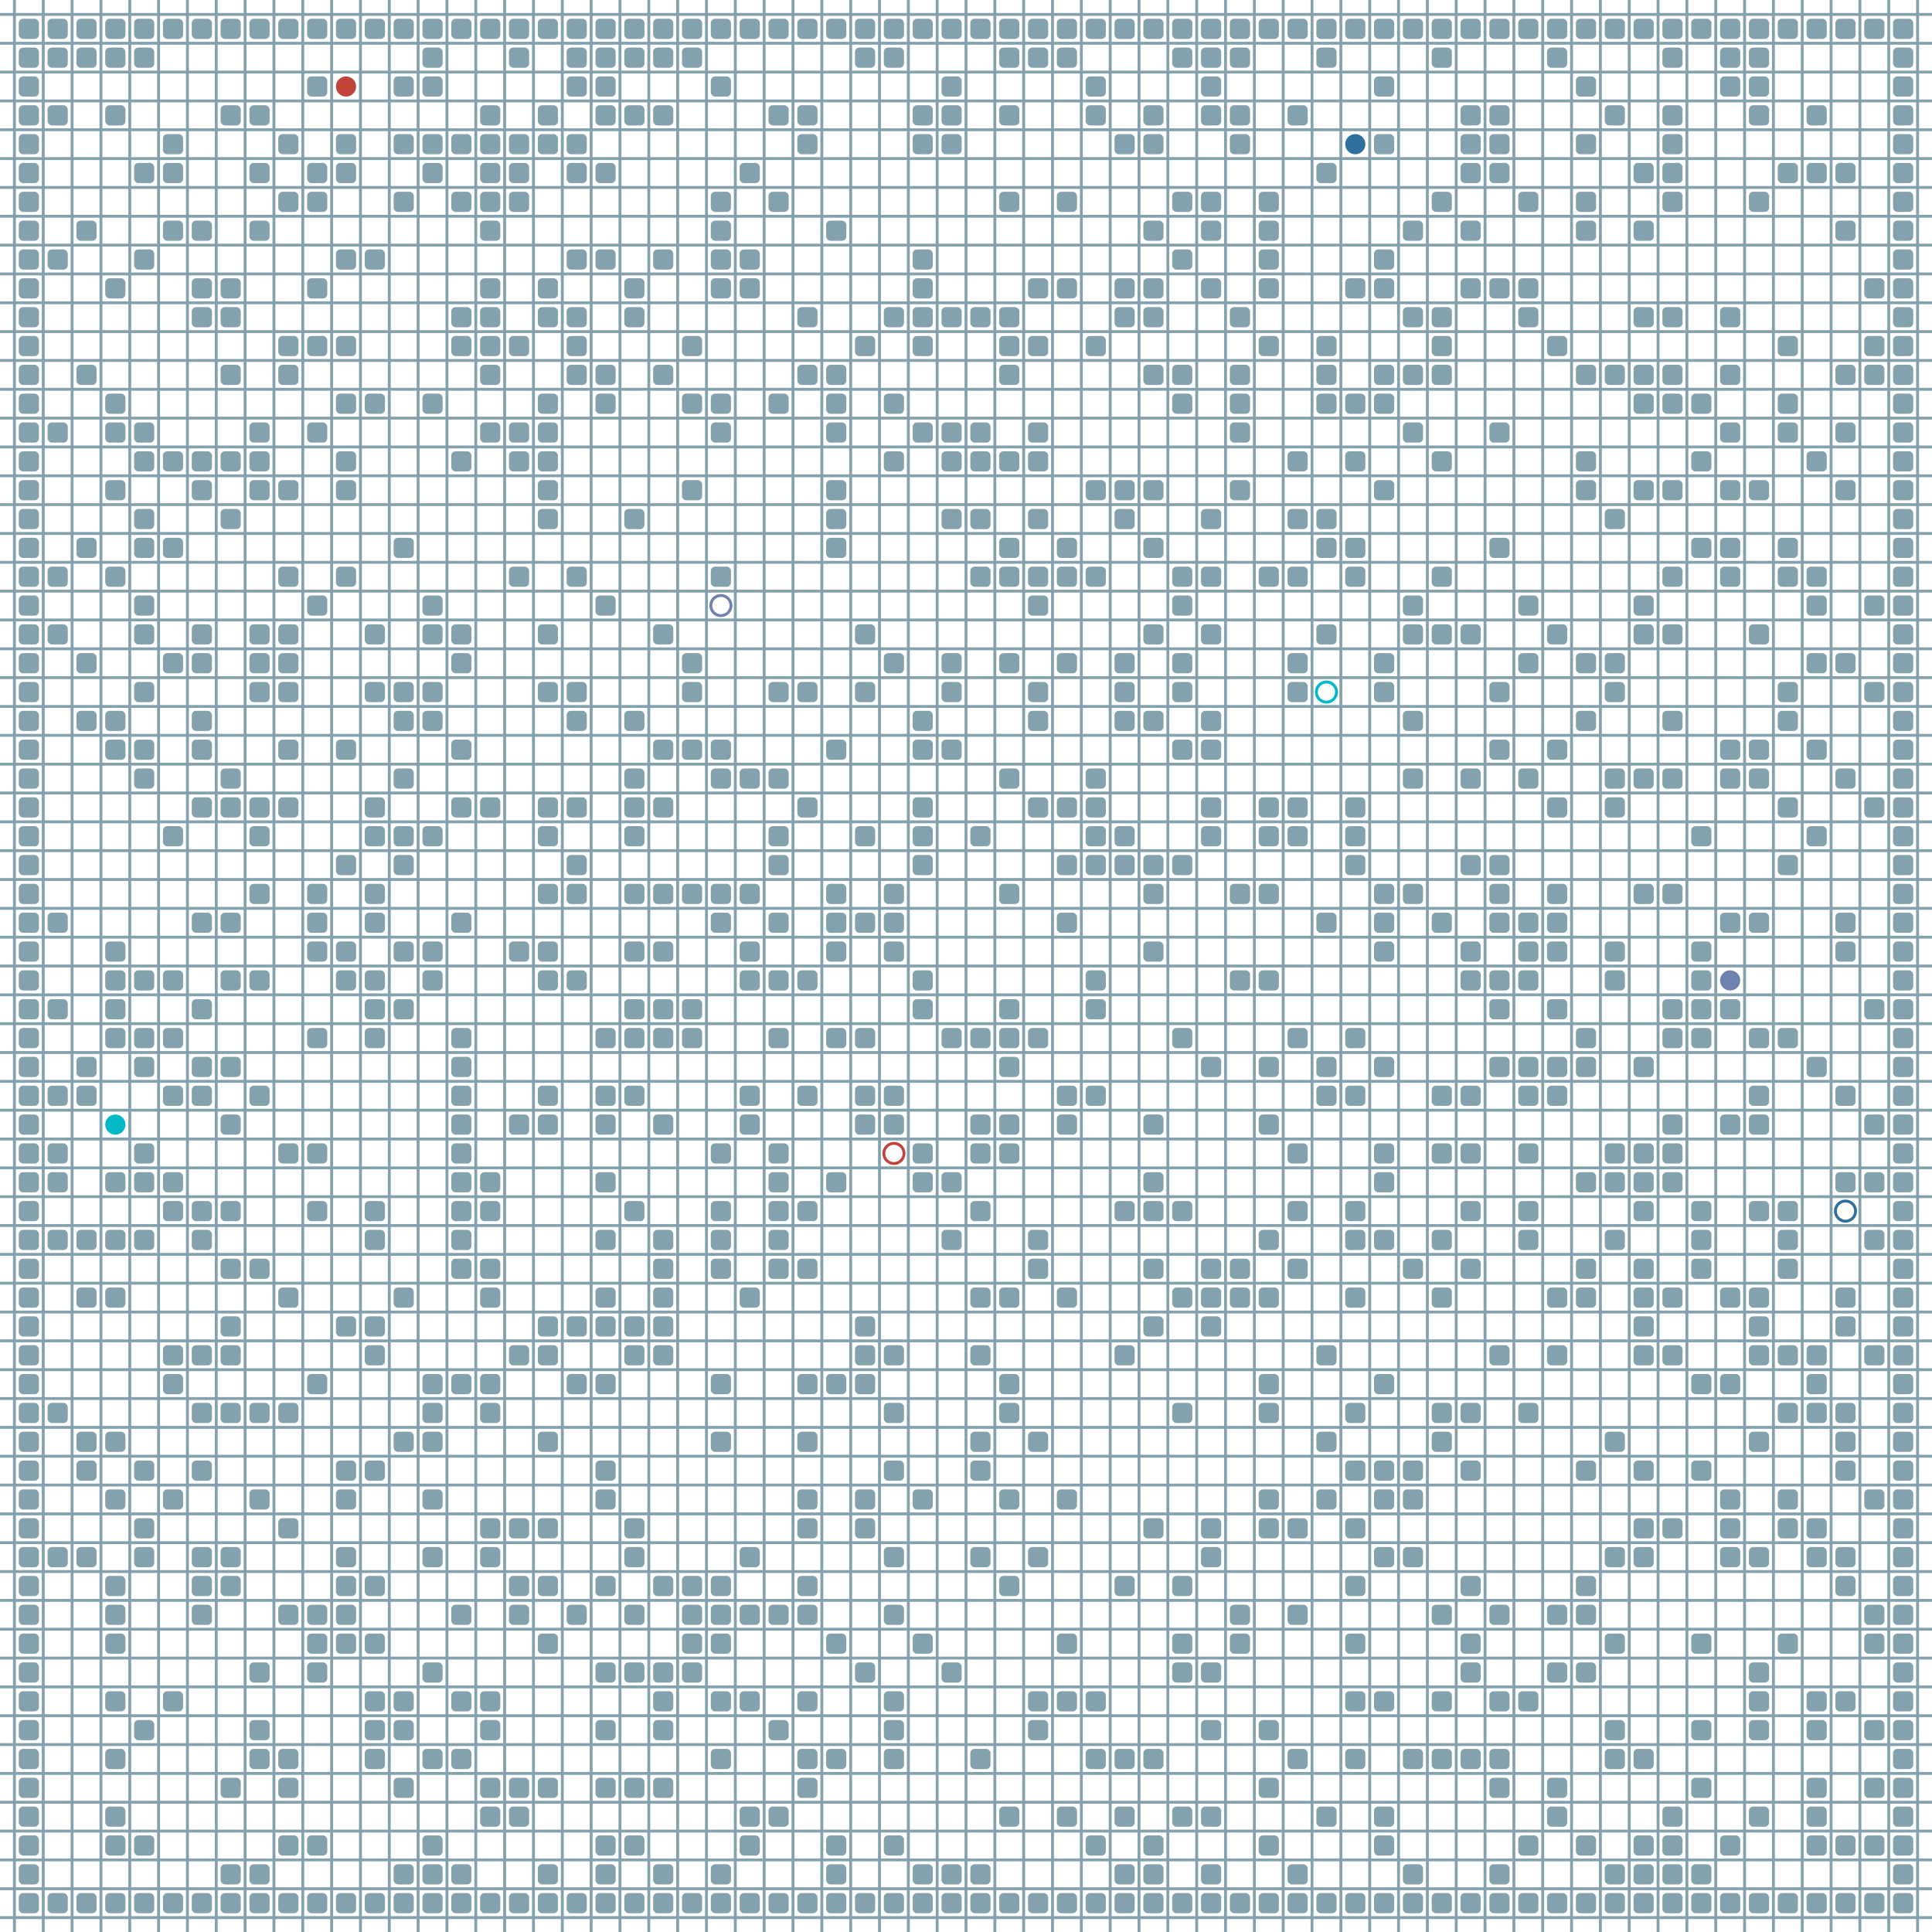 <?xml version="1.0" encoding="UTF-8"?>
        <svg xmlns="http://www.w3.org/2000/svg" xmlns:xlink="http://www.w3.org/1999/xlink"
             width="512" height="512" viewBox="0 -6700 6700 6700">
<defs>

        <rect id="obstacle" width="70" height="70" fill="#84A1AE" rx="15"/>
        <style>
        .line {stroke: #84A1AE; stroke-width: 10;}
        .agent {r: 35;}
        .target {fill: none; stroke-width: 10; r: 35;}
        </style>
        
</defs>

<line class="line" x1="-50.0" x2="-50.0" y1="0" y2="-6700" />
<line class="line" x1="50.0" x2="50.0" y1="0" y2="-6700" />
<line class="line" x1="150.0" x2="150.0" y1="0" y2="-6700" />
<line class="line" x1="250.0" x2="250.0" y1="0" y2="-6700" />
<line class="line" x1="350.0" x2="350.0" y1="0" y2="-6700" />
<line class="line" x1="450.0" x2="450.0" y1="0" y2="-6700" />
<line class="line" x1="550.0" x2="550.0" y1="0" y2="-6700" />
<line class="line" x1="650.0" x2="650.0" y1="0" y2="-6700" />
<line class="line" x1="750.0" x2="750.0" y1="0" y2="-6700" />
<line class="line" x1="850.0" x2="850.0" y1="0" y2="-6700" />
<line class="line" x1="950.0" x2="950.0" y1="0" y2="-6700" />
<line class="line" x1="1050.0" x2="1050.0" y1="0" y2="-6700" />
<line class="line" x1="1150.0" x2="1150.0" y1="0" y2="-6700" />
<line class="line" x1="1250.0" x2="1250.0" y1="0" y2="-6700" />
<line class="line" x1="1350.0" x2="1350.0" y1="0" y2="-6700" />
<line class="line" x1="1450.0" x2="1450.0" y1="0" y2="-6700" />
<line class="line" x1="1550.0" x2="1550.0" y1="0" y2="-6700" />
<line class="line" x1="1650.0" x2="1650.0" y1="0" y2="-6700" />
<line class="line" x1="1750.0" x2="1750.0" y1="0" y2="-6700" />
<line class="line" x1="1850.0" x2="1850.0" y1="0" y2="-6700" />
<line class="line" x1="1950.0" x2="1950.0" y1="0" y2="-6700" />
<line class="line" x1="2050.0" x2="2050.0" y1="0" y2="-6700" />
<line class="line" x1="2150.0" x2="2150.0" y1="0" y2="-6700" />
<line class="line" x1="2250.0" x2="2250.0" y1="0" y2="-6700" />
<line class="line" x1="2350.0" x2="2350.0" y1="0" y2="-6700" />
<line class="line" x1="2450.0" x2="2450.0" y1="0" y2="-6700" />
<line class="line" x1="2550.0" x2="2550.0" y1="0" y2="-6700" />
<line class="line" x1="2650.0" x2="2650.0" y1="0" y2="-6700" />
<line class="line" x1="2750.0" x2="2750.0" y1="0" y2="-6700" />
<line class="line" x1="2850.0" x2="2850.0" y1="0" y2="-6700" />
<line class="line" x1="2950.0" x2="2950.0" y1="0" y2="-6700" />
<line class="line" x1="3050.0" x2="3050.0" y1="0" y2="-6700" />
<line class="line" x1="3150.0" x2="3150.0" y1="0" y2="-6700" />
<line class="line" x1="3250.0" x2="3250.0" y1="0" y2="-6700" />
<line class="line" x1="3350.0" x2="3350.0" y1="0" y2="-6700" />
<line class="line" x1="3450.0" x2="3450.0" y1="0" y2="-6700" />
<line class="line" x1="3550.0" x2="3550.0" y1="0" y2="-6700" />
<line class="line" x1="3650.0" x2="3650.0" y1="0" y2="-6700" />
<line class="line" x1="3750.0" x2="3750.0" y1="0" y2="-6700" />
<line class="line" x1="3850.0" x2="3850.0" y1="0" y2="-6700" />
<line class="line" x1="3950.0" x2="3950.0" y1="0" y2="-6700" />
<line class="line" x1="4050.0" x2="4050.0" y1="0" y2="-6700" />
<line class="line" x1="4150.0" x2="4150.0" y1="0" y2="-6700" />
<line class="line" x1="4250.0" x2="4250.0" y1="0" y2="-6700" />
<line class="line" x1="4350.0" x2="4350.0" y1="0" y2="-6700" />
<line class="line" x1="4450.0" x2="4450.0" y1="0" y2="-6700" />
<line class="line" x1="4550.0" x2="4550.0" y1="0" y2="-6700" />
<line class="line" x1="4650.0" x2="4650.0" y1="0" y2="-6700" />
<line class="line" x1="4750.0" x2="4750.0" y1="0" y2="-6700" />
<line class="line" x1="4850.0" x2="4850.0" y1="0" y2="-6700" />
<line class="line" x1="4950.0" x2="4950.0" y1="0" y2="-6700" />
<line class="line" x1="5050.0" x2="5050.0" y1="0" y2="-6700" />
<line class="line" x1="5150.0" x2="5150.0" y1="0" y2="-6700" />
<line class="line" x1="5250.0" x2="5250.0" y1="0" y2="-6700" />
<line class="line" x1="5350.0" x2="5350.0" y1="0" y2="-6700" />
<line class="line" x1="5450.0" x2="5450.0" y1="0" y2="-6700" />
<line class="line" x1="5550.0" x2="5550.0" y1="0" y2="-6700" />
<line class="line" x1="5650.0" x2="5650.0" y1="0" y2="-6700" />
<line class="line" x1="5750.0" x2="5750.0" y1="0" y2="-6700" />
<line class="line" x1="5850.0" x2="5850.0" y1="0" y2="-6700" />
<line class="line" x1="5950.0" x2="5950.0" y1="0" y2="-6700" />
<line class="line" x1="6050.0" x2="6050.0" y1="0" y2="-6700" />
<line class="line" x1="6150.0" x2="6150.0" y1="0" y2="-6700" />
<line class="line" x1="6250.0" x2="6250.0" y1="0" y2="-6700" />
<line class="line" x1="6350.0" x2="6350.0" y1="0" y2="-6700" />
<line class="line" x1="6450.0" x2="6450.0" y1="0" y2="-6700" />
<line class="line" x1="6550.0" x2="6550.0" y1="0" y2="-6700" />
<line class="line" x1="6650.0" x2="6650.0" y1="0" y2="-6700" />
<line class="line" x1="0" x2="6700" y1="50.0" y2="50.0" />
<line class="line" x1="0" x2="6700" y1="-50.0" y2="-50.0" />
<line class="line" x1="0" x2="6700" y1="-150.0" y2="-150.0" />
<line class="line" x1="0" x2="6700" y1="-250.0" y2="-250.0" />
<line class="line" x1="0" x2="6700" y1="-350.0" y2="-350.0" />
<line class="line" x1="0" x2="6700" y1="-450.0" y2="-450.0" />
<line class="line" x1="0" x2="6700" y1="-550.0" y2="-550.0" />
<line class="line" x1="0" x2="6700" y1="-650.0" y2="-650.0" />
<line class="line" x1="0" x2="6700" y1="-750.0" y2="-750.0" />
<line class="line" x1="0" x2="6700" y1="-850.0" y2="-850.0" />
<line class="line" x1="0" x2="6700" y1="-950.0" y2="-950.0" />
<line class="line" x1="0" x2="6700" y1="-1050.0" y2="-1050.0" />
<line class="line" x1="0" x2="6700" y1="-1150.0" y2="-1150.0" />
<line class="line" x1="0" x2="6700" y1="-1250.0" y2="-1250.0" />
<line class="line" x1="0" x2="6700" y1="-1350.0" y2="-1350.0" />
<line class="line" x1="0" x2="6700" y1="-1450.0" y2="-1450.0" />
<line class="line" x1="0" x2="6700" y1="-1550.0" y2="-1550.0" />
<line class="line" x1="0" x2="6700" y1="-1650.0" y2="-1650.0" />
<line class="line" x1="0" x2="6700" y1="-1750.0" y2="-1750.0" />
<line class="line" x1="0" x2="6700" y1="-1850.0" y2="-1850.0" />
<line class="line" x1="0" x2="6700" y1="-1950.0" y2="-1950.0" />
<line class="line" x1="0" x2="6700" y1="-2050.0" y2="-2050.0" />
<line class="line" x1="0" x2="6700" y1="-2150.0" y2="-2150.0" />
<line class="line" x1="0" x2="6700" y1="-2250.0" y2="-2250.0" />
<line class="line" x1="0" x2="6700" y1="-2350.0" y2="-2350.0" />
<line class="line" x1="0" x2="6700" y1="-2450.0" y2="-2450.0" />
<line class="line" x1="0" x2="6700" y1="-2550.0" y2="-2550.0" />
<line class="line" x1="0" x2="6700" y1="-2650.0" y2="-2650.0" />
<line class="line" x1="0" x2="6700" y1="-2750.0" y2="-2750.0" />
<line class="line" x1="0" x2="6700" y1="-2850.0" y2="-2850.0" />
<line class="line" x1="0" x2="6700" y1="-2950.0" y2="-2950.0" />
<line class="line" x1="0" x2="6700" y1="-3050.0" y2="-3050.0" />
<line class="line" x1="0" x2="6700" y1="-3150.0" y2="-3150.0" />
<line class="line" x1="0" x2="6700" y1="-3250.0" y2="-3250.0" />
<line class="line" x1="0" x2="6700" y1="-3350.0" y2="-3350.0" />
<line class="line" x1="0" x2="6700" y1="-3450.0" y2="-3450.0" />
<line class="line" x1="0" x2="6700" y1="-3550.0" y2="-3550.0" />
<line class="line" x1="0" x2="6700" y1="-3650.0" y2="-3650.0" />
<line class="line" x1="0" x2="6700" y1="-3750.0" y2="-3750.0" />
<line class="line" x1="0" x2="6700" y1="-3850.0" y2="-3850.0" />
<line class="line" x1="0" x2="6700" y1="-3950.0" y2="-3950.0" />
<line class="line" x1="0" x2="6700" y1="-4050.0" y2="-4050.0" />
<line class="line" x1="0" x2="6700" y1="-4150.0" y2="-4150.0" />
<line class="line" x1="0" x2="6700" y1="-4250.0" y2="-4250.0" />
<line class="line" x1="0" x2="6700" y1="-4350.0" y2="-4350.0" />
<line class="line" x1="0" x2="6700" y1="-4450.0" y2="-4450.0" />
<line class="line" x1="0" x2="6700" y1="-4550.0" y2="-4550.0" />
<line class="line" x1="0" x2="6700" y1="-4650.0" y2="-4650.0" />
<line class="line" x1="0" x2="6700" y1="-4750.0" y2="-4750.0" />
<line class="line" x1="0" x2="6700" y1="-4850.0" y2="-4850.0" />
<line class="line" x1="0" x2="6700" y1="-4950.0" y2="-4950.0" />
<line class="line" x1="0" x2="6700" y1="-5050.0" y2="-5050.0" />
<line class="line" x1="0" x2="6700" y1="-5150.0" y2="-5150.0" />
<line class="line" x1="0" x2="6700" y1="-5250.0" y2="-5250.0" />
<line class="line" x1="0" x2="6700" y1="-5350.0" y2="-5350.0" />
<line class="line" x1="0" x2="6700" y1="-5450.0" y2="-5450.0" />
<line class="line" x1="0" x2="6700" y1="-5550.0" y2="-5550.0" />
<line class="line" x1="0" x2="6700" y1="-5650.0" y2="-5650.0" />
<line class="line" x1="0" x2="6700" y1="-5750.0" y2="-5750.0" />
<line class="line" x1="0" x2="6700" y1="-5850.0" y2="-5850.0" />
<line class="line" x1="0" x2="6700" y1="-5950.0" y2="-5950.0" />
<line class="line" x1="0" x2="6700" y1="-6050.0" y2="-6050.0" />
<line class="line" x1="0" x2="6700" y1="-6150.0" y2="-6150.0" />
<line class="line" x1="0" x2="6700" y1="-6250.0" y2="-6250.0" />
<line class="line" x1="0" x2="6700" y1="-6350.0" y2="-6350.0" />
<line class="line" x1="0" x2="6700" y1="-6450.0" y2="-6450.0" />
<line class="line" x1="0" x2="6700" y1="-6550.0" y2="-6550.0" />
<line class="line" x1="0" x2="6700" y1="-6650.0" y2="-6650.0" />
<use href="#obstacle" x="65" y="-135" />
<use href="#obstacle" x="65" y="-235" />
<use href="#obstacle" x="65" y="-335" />
<use href="#obstacle" x="65" y="-435" />
<use href="#obstacle" x="65" y="-535" />
<use href="#obstacle" x="65" y="-635" />
<use href="#obstacle" x="65" y="-735" />
<use href="#obstacle" x="65" y="-835" />
<use href="#obstacle" x="65" y="-935" />
<use href="#obstacle" x="65" y="-1035" />
<use href="#obstacle" x="65" y="-1135" />
<use href="#obstacle" x="65" y="-1235" />
<use href="#obstacle" x="65" y="-1335" />
<use href="#obstacle" x="65" y="-1435" />
<use href="#obstacle" x="65" y="-1535" />
<use href="#obstacle" x="65" y="-1635" />
<use href="#obstacle" x="65" y="-1735" />
<use href="#obstacle" x="65" y="-1835" />
<use href="#obstacle" x="65" y="-1935" />
<use href="#obstacle" x="65" y="-2035" />
<use href="#obstacle" x="65" y="-2135" />
<use href="#obstacle" x="65" y="-2235" />
<use href="#obstacle" x="65" y="-2335" />
<use href="#obstacle" x="65" y="-2435" />
<use href="#obstacle" x="65" y="-2535" />
<use href="#obstacle" x="65" y="-2635" />
<use href="#obstacle" x="65" y="-2735" />
<use href="#obstacle" x="65" y="-2835" />
<use href="#obstacle" x="65" y="-2935" />
<use href="#obstacle" x="65" y="-3035" />
<use href="#obstacle" x="65" y="-3135" />
<use href="#obstacle" x="65" y="-3235" />
<use href="#obstacle" x="65" y="-3335" />
<use href="#obstacle" x="65" y="-3435" />
<use href="#obstacle" x="65" y="-3535" />
<use href="#obstacle" x="65" y="-3635" />
<use href="#obstacle" x="65" y="-3735" />
<use href="#obstacle" x="65" y="-3835" />
<use href="#obstacle" x="65" y="-3935" />
<use href="#obstacle" x="65" y="-4035" />
<use href="#obstacle" x="65" y="-4135" />
<use href="#obstacle" x="65" y="-4235" />
<use href="#obstacle" x="65" y="-4335" />
<use href="#obstacle" x="65" y="-4435" />
<use href="#obstacle" x="65" y="-4535" />
<use href="#obstacle" x="65" y="-4635" />
<use href="#obstacle" x="65" y="-4735" />
<use href="#obstacle" x="65" y="-4835" />
<use href="#obstacle" x="65" y="-4935" />
<use href="#obstacle" x="65" y="-5035" />
<use href="#obstacle" x="65" y="-5135" />
<use href="#obstacle" x="65" y="-5235" />
<use href="#obstacle" x="65" y="-5335" />
<use href="#obstacle" x="65" y="-5435" />
<use href="#obstacle" x="65" y="-5535" />
<use href="#obstacle" x="65" y="-5635" />
<use href="#obstacle" x="65" y="-5735" />
<use href="#obstacle" x="65" y="-5835" />
<use href="#obstacle" x="65" y="-5935" />
<use href="#obstacle" x="65" y="-6035" />
<use href="#obstacle" x="65" y="-6135" />
<use href="#obstacle" x="65" y="-6235" />
<use href="#obstacle" x="65" y="-6335" />
<use href="#obstacle" x="65" y="-6435" />
<use href="#obstacle" x="65" y="-6535" />
<use href="#obstacle" x="65" y="-6635" />
<use href="#obstacle" x="165" y="-135" />
<use href="#obstacle" x="165" y="-1335" />
<use href="#obstacle" x="165" y="-1835" />
<use href="#obstacle" x="165" y="-2435" />
<use href="#obstacle" x="165" y="-2635" />
<use href="#obstacle" x="165" y="-2735" />
<use href="#obstacle" x="165" y="-2935" />
<use href="#obstacle" x="165" y="-3235" />
<use href="#obstacle" x="165" y="-3535" />
<use href="#obstacle" x="165" y="-4535" />
<use href="#obstacle" x="165" y="-4735" />
<use href="#obstacle" x="165" y="-5235" />
<use href="#obstacle" x="165" y="-5835" />
<use href="#obstacle" x="165" y="-6335" />
<use href="#obstacle" x="165" y="-6535" />
<use href="#obstacle" x="165" y="-6635" />
<use href="#obstacle" x="265" y="-135" />
<use href="#obstacle" x="265" y="-1335" />
<use href="#obstacle" x="265" y="-1635" />
<use href="#obstacle" x="265" y="-1735" />
<use href="#obstacle" x="265" y="-2235" />
<use href="#obstacle" x="265" y="-2435" />
<use href="#obstacle" x="265" y="-2935" />
<use href="#obstacle" x="265" y="-3035" />
<use href="#obstacle" x="265" y="-4235" />
<use href="#obstacle" x="265" y="-4435" />
<use href="#obstacle" x="265" y="-4835" />
<use href="#obstacle" x="265" y="-5435" />
<use href="#obstacle" x="265" y="-5935" />
<use href="#obstacle" x="265" y="-6535" />
<use href="#obstacle" x="265" y="-6635" />
<use href="#obstacle" x="365" y="-135" />
<use href="#obstacle" x="365" y="-335" />
<use href="#obstacle" x="365" y="-435" />
<use href="#obstacle" x="365" y="-635" />
<use href="#obstacle" x="365" y="-835" />
<use href="#obstacle" x="365" y="-1035" />
<use href="#obstacle" x="365" y="-1135" />
<use href="#obstacle" x="365" y="-1235" />
<use href="#obstacle" x="365" y="-1535" />
<use href="#obstacle" x="365" y="-1735" />
<use href="#obstacle" x="365" y="-2235" />
<use href="#obstacle" x="365" y="-2435" />
<use href="#obstacle" x="365" y="-2635" />
<use href="#obstacle" x="365" y="-3135" />
<use href="#obstacle" x="365" y="-3235" />
<use href="#obstacle" x="365" y="-3335" />
<use href="#obstacle" x="365" y="-3435" />
<use href="#obstacle" x="365" y="-4135" />
<use href="#obstacle" x="365" y="-4235" />
<use href="#obstacle" x="365" y="-4735" />
<use href="#obstacle" x="365" y="-5035" />
<use href="#obstacle" x="365" y="-5235" />
<use href="#obstacle" x="365" y="-5335" />
<use href="#obstacle" x="365" y="-5735" />
<use href="#obstacle" x="365" y="-6335" />
<use href="#obstacle" x="365" y="-6535" />
<use href="#obstacle" x="365" y="-6635" />
<use href="#obstacle" x="465" y="-135" />
<use href="#obstacle" x="465" y="-335" />
<use href="#obstacle" x="465" y="-735" />
<use href="#obstacle" x="465" y="-1335" />
<use href="#obstacle" x="465" y="-1435" />
<use href="#obstacle" x="465" y="-1635" />
<use href="#obstacle" x="465" y="-2435" />
<use href="#obstacle" x="465" y="-2635" />
<use href="#obstacle" x="465" y="-2735" />
<use href="#obstacle" x="465" y="-3035" />
<use href="#obstacle" x="465" y="-3135" />
<use href="#obstacle" x="465" y="-3335" />
<use href="#obstacle" x="465" y="-4035" />
<use href="#obstacle" x="465" y="-4135" />
<use href="#obstacle" x="465" y="-4335" />
<use href="#obstacle" x="465" y="-4535" />
<use href="#obstacle" x="465" y="-4635" />
<use href="#obstacle" x="465" y="-4835" />
<use href="#obstacle" x="465" y="-4935" />
<use href="#obstacle" x="465" y="-5135" />
<use href="#obstacle" x="465" y="-5235" />
<use href="#obstacle" x="465" y="-5835" />
<use href="#obstacle" x="465" y="-6135" />
<use href="#obstacle" x="465" y="-6535" />
<use href="#obstacle" x="465" y="-6635" />
<use href="#obstacle" x="565" y="-135" />
<use href="#obstacle" x="565" y="-835" />
<use href="#obstacle" x="565" y="-1535" />
<use href="#obstacle" x="565" y="-1935" />
<use href="#obstacle" x="565" y="-2035" />
<use href="#obstacle" x="565" y="-2535" />
<use href="#obstacle" x="565" y="-2635" />
<use href="#obstacle" x="565" y="-2935" />
<use href="#obstacle" x="565" y="-3135" />
<use href="#obstacle" x="565" y="-3335" />
<use href="#obstacle" x="565" y="-3835" />
<use href="#obstacle" x="565" y="-4435" />
<use href="#obstacle" x="565" y="-4835" />
<use href="#obstacle" x="565" y="-5135" />
<use href="#obstacle" x="565" y="-5935" />
<use href="#obstacle" x="565" y="-6135" />
<use href="#obstacle" x="565" y="-6235" />
<use href="#obstacle" x="565" y="-6635" />
<use href="#obstacle" x="665" y="-135" />
<use href="#obstacle" x="665" y="-1135" />
<use href="#obstacle" x="665" y="-1235" />
<use href="#obstacle" x="665" y="-1335" />
<use href="#obstacle" x="665" y="-1635" />
<use href="#obstacle" x="665" y="-1835" />
<use href="#obstacle" x="665" y="-2035" />
<use href="#obstacle" x="665" y="-2435" />
<use href="#obstacle" x="665" y="-2535" />
<use href="#obstacle" x="665" y="-2935" />
<use href="#obstacle" x="665" y="-3035" />
<use href="#obstacle" x="665" y="-3235" />
<use href="#obstacle" x="665" y="-3535" />
<use href="#obstacle" x="665" y="-3935" />
<use href="#obstacle" x="665" y="-4135" />
<use href="#obstacle" x="665" y="-4235" />
<use href="#obstacle" x="665" y="-4435" />
<use href="#obstacle" x="665" y="-4535" />
<use href="#obstacle" x="665" y="-5035" />
<use href="#obstacle" x="665" y="-5135" />
<use href="#obstacle" x="665" y="-5635" />
<use href="#obstacle" x="665" y="-5735" />
<use href="#obstacle" x="665" y="-5935" />
<use href="#obstacle" x="665" y="-6635" />
<use href="#obstacle" x="765" y="-135" />
<use href="#obstacle" x="765" y="-235" />
<use href="#obstacle" x="765" y="-535" />
<use href="#obstacle" x="765" y="-1235" />
<use href="#obstacle" x="765" y="-1335" />
<use href="#obstacle" x="765" y="-1835" />
<use href="#obstacle" x="765" y="-2035" />
<use href="#obstacle" x="765" y="-2135" />
<use href="#obstacle" x="765" y="-2335" />
<use href="#obstacle" x="765" y="-2535" />
<use href="#obstacle" x="765" y="-2835" />
<use href="#obstacle" x="765" y="-3035" />
<use href="#obstacle" x="765" y="-3335" />
<use href="#obstacle" x="765" y="-3535" />
<use href="#obstacle" x="765" y="-3935" />
<use href="#obstacle" x="765" y="-4035" />
<use href="#obstacle" x="765" y="-4935" />
<use href="#obstacle" x="765" y="-5135" />
<use href="#obstacle" x="765" y="-5435" />
<use href="#obstacle" x="765" y="-5635" />
<use href="#obstacle" x="765" y="-5735" />
<use href="#obstacle" x="765" y="-6335" />
<use href="#obstacle" x="765" y="-6635" />
<use href="#obstacle" x="865" y="-135" />
<use href="#obstacle" x="865" y="-235" />
<use href="#obstacle" x="865" y="-635" />
<use href="#obstacle" x="865" y="-735" />
<use href="#obstacle" x="865" y="-935" />
<use href="#obstacle" x="865" y="-1535" />
<use href="#obstacle" x="865" y="-1835" />
<use href="#obstacle" x="865" y="-2335" />
<use href="#obstacle" x="865" y="-2935" />
<use href="#obstacle" x="865" y="-3335" />
<use href="#obstacle" x="865" y="-3635" />
<use href="#obstacle" x="865" y="-3835" />
<use href="#obstacle" x="865" y="-3935" />
<use href="#obstacle" x="865" y="-4335" />
<use href="#obstacle" x="865" y="-4435" />
<use href="#obstacle" x="865" y="-4535" />
<use href="#obstacle" x="865" y="-5035" />
<use href="#obstacle" x="865" y="-5135" />
<use href="#obstacle" x="865" y="-5235" />
<use href="#obstacle" x="865" y="-5935" />
<use href="#obstacle" x="865" y="-6135" />
<use href="#obstacle" x="865" y="-6335" />
<use href="#obstacle" x="865" y="-6635" />
<use href="#obstacle" x="965" y="-135" />
<use href="#obstacle" x="965" y="-335" />
<use href="#obstacle" x="965" y="-535" />
<use href="#obstacle" x="965" y="-635" />
<use href="#obstacle" x="965" y="-1135" />
<use href="#obstacle" x="965" y="-1435" />
<use href="#obstacle" x="965" y="-1835" />
<use href="#obstacle" x="965" y="-2235" />
<use href="#obstacle" x="965" y="-2735" />
<use href="#obstacle" x="965" y="-3935" />
<use href="#obstacle" x="965" y="-4135" />
<use href="#obstacle" x="965" y="-4335" />
<use href="#obstacle" x="965" y="-4435" />
<use href="#obstacle" x="965" y="-4535" />
<use href="#obstacle" x="965" y="-4735" />
<use href="#obstacle" x="965" y="-5035" />
<use href="#obstacle" x="965" y="-5435" />
<use href="#obstacle" x="965" y="-5535" />
<use href="#obstacle" x="965" y="-6035" />
<use href="#obstacle" x="965" y="-6235" />
<use href="#obstacle" x="965" y="-6635" />
<use href="#obstacle" x="1065" y="-135" />
<use href="#obstacle" x="1065" y="-335" />
<use href="#obstacle" x="1065" y="-935" />
<use href="#obstacle" x="1065" y="-1035" />
<use href="#obstacle" x="1065" y="-1135" />
<use href="#obstacle" x="1065" y="-1935" />
<use href="#obstacle" x="1065" y="-2535" />
<use href="#obstacle" x="1065" y="-2735" />
<use href="#obstacle" x="1065" y="-3135" />
<use href="#obstacle" x="1065" y="-3435" />
<use href="#obstacle" x="1065" y="-3535" />
<use href="#obstacle" x="1065" y="-3635" />
<use href="#obstacle" x="1065" y="-4635" />
<use href="#obstacle" x="1065" y="-5235" />
<use href="#obstacle" x="1065" y="-5535" />
<use href="#obstacle" x="1065" y="-5735" />
<use href="#obstacle" x="1065" y="-6035" />
<use href="#obstacle" x="1065" y="-6135" />
<use href="#obstacle" x="1065" y="-6435" />
<use href="#obstacle" x="1065" y="-6635" />
<use href="#obstacle" x="1165" y="-135" />
<use href="#obstacle" x="1165" y="-1035" />
<use href="#obstacle" x="1165" y="-1135" />
<use href="#obstacle" x="1165" y="-1235" />
<use href="#obstacle" x="1165" y="-1335" />
<use href="#obstacle" x="1165" y="-1535" />
<use href="#obstacle" x="1165" y="-1635" />
<use href="#obstacle" x="1165" y="-2135" />
<use href="#obstacle" x="1165" y="-3335" />
<use href="#obstacle" x="1165" y="-3435" />
<use href="#obstacle" x="1165" y="-3735" />
<use href="#obstacle" x="1165" y="-4135" />
<use href="#obstacle" x="1165" y="-4735" />
<use href="#obstacle" x="1165" y="-5035" />
<use href="#obstacle" x="1165" y="-5135" />
<use href="#obstacle" x="1165" y="-5335" />
<use href="#obstacle" x="1165" y="-5535" />
<use href="#obstacle" x="1165" y="-5835" />
<use href="#obstacle" x="1165" y="-6135" />
<use href="#obstacle" x="1165" y="-6235" />
<use href="#obstacle" x="1165" y="-6635" />
<use href="#obstacle" x="1265" y="-135" />
<use href="#obstacle" x="1265" y="-635" />
<use href="#obstacle" x="1265" y="-735" />
<use href="#obstacle" x="1265" y="-835" />
<use href="#obstacle" x="1265" y="-1035" />
<use href="#obstacle" x="1265" y="-1235" />
<use href="#obstacle" x="1265" y="-1635" />
<use href="#obstacle" x="1265" y="-2035" />
<use href="#obstacle" x="1265" y="-2135" />
<use href="#obstacle" x="1265" y="-2435" />
<use href="#obstacle" x="1265" y="-2535" />
<use href="#obstacle" x="1265" y="-3135" />
<use href="#obstacle" x="1265" y="-3235" />
<use href="#obstacle" x="1265" y="-3335" />
<use href="#obstacle" x="1265" y="-3535" />
<use href="#obstacle" x="1265" y="-3635" />
<use href="#obstacle" x="1265" y="-3835" />
<use href="#obstacle" x="1265" y="-3935" />
<use href="#obstacle" x="1265" y="-4335" />
<use href="#obstacle" x="1265" y="-4535" />
<use href="#obstacle" x="1265" y="-5335" />
<use href="#obstacle" x="1265" y="-5835" />
<use href="#obstacle" x="1265" y="-6635" />
<use href="#obstacle" x="1365" y="-135" />
<use href="#obstacle" x="1365" y="-235" />
<use href="#obstacle" x="1365" y="-535" />
<use href="#obstacle" x="1365" y="-735" />
<use href="#obstacle" x="1365" y="-835" />
<use href="#obstacle" x="1365" y="-1735" />
<use href="#obstacle" x="1365" y="-2235" />
<use href="#obstacle" x="1365" y="-3235" />
<use href="#obstacle" x="1365" y="-3435" />
<use href="#obstacle" x="1365" y="-3735" />
<use href="#obstacle" x="1365" y="-3835" />
<use href="#obstacle" x="1365" y="-4035" />
<use href="#obstacle" x="1365" y="-4235" />
<use href="#obstacle" x="1365" y="-4335" />
<use href="#obstacle" x="1365" y="-4835" />
<use href="#obstacle" x="1365" y="-6035" />
<use href="#obstacle" x="1365" y="-6235" />
<use href="#obstacle" x="1365" y="-6435" />
<use href="#obstacle" x="1365" y="-6635" />
<use href="#obstacle" x="1465" y="-135" />
<use href="#obstacle" x="1465" y="-235" />
<use href="#obstacle" x="1465" y="-335" />
<use href="#obstacle" x="1465" y="-635" />
<use href="#obstacle" x="1465" y="-935" />
<use href="#obstacle" x="1465" y="-1335" />
<use href="#obstacle" x="1465" y="-1535" />
<use href="#obstacle" x="1465" y="-1735" />
<use href="#obstacle" x="1465" y="-1835" />
<use href="#obstacle" x="1465" y="-1935" />
<use href="#obstacle" x="1465" y="-3335" />
<use href="#obstacle" x="1465" y="-3435" />
<use href="#obstacle" x="1465" y="-3835" />
<use href="#obstacle" x="1465" y="-4235" />
<use href="#obstacle" x="1465" y="-4335" />
<use href="#obstacle" x="1465" y="-4535" />
<use href="#obstacle" x="1465" y="-4635" />
<use href="#obstacle" x="1465" y="-5335" />
<use href="#obstacle" x="1465" y="-6135" />
<use href="#obstacle" x="1465" y="-6235" />
<use href="#obstacle" x="1465" y="-6435" />
<use href="#obstacle" x="1465" y="-6535" />
<use href="#obstacle" x="1465" y="-6635" />
<use href="#obstacle" x="1565" y="-135" />
<use href="#obstacle" x="1565" y="-235" />
<use href="#obstacle" x="1565" y="-635" />
<use href="#obstacle" x="1565" y="-835" />
<use href="#obstacle" x="1565" y="-1135" />
<use href="#obstacle" x="1565" y="-1935" />
<use href="#obstacle" x="1565" y="-2335" />
<use href="#obstacle" x="1565" y="-2435" />
<use href="#obstacle" x="1565" y="-2535" />
<use href="#obstacle" x="1565" y="-2635" />
<use href="#obstacle" x="1565" y="-2735" />
<use href="#obstacle" x="1565" y="-2835" />
<use href="#obstacle" x="1565" y="-2935" />
<use href="#obstacle" x="1565" y="-3035" />
<use href="#obstacle" x="1565" y="-3135" />
<use href="#obstacle" x="1565" y="-3535" />
<use href="#obstacle" x="1565" y="-3935" />
<use href="#obstacle" x="1565" y="-4135" />
<use href="#obstacle" x="1565" y="-4435" />
<use href="#obstacle" x="1565" y="-4535" />
<use href="#obstacle" x="1565" y="-5135" />
<use href="#obstacle" x="1565" y="-5535" />
<use href="#obstacle" x="1565" y="-5635" />
<use href="#obstacle" x="1565" y="-6035" />
<use href="#obstacle" x="1565" y="-6235" />
<use href="#obstacle" x="1565" y="-6635" />
<use href="#obstacle" x="1665" y="-135" />
<use href="#obstacle" x="1665" y="-435" />
<use href="#obstacle" x="1665" y="-535" />
<use href="#obstacle" x="1665" y="-735" />
<use href="#obstacle" x="1665" y="-835" />
<use href="#obstacle" x="1665" y="-1335" />
<use href="#obstacle" x="1665" y="-1435" />
<use href="#obstacle" x="1665" y="-1835" />
<use href="#obstacle" x="1665" y="-1935" />
<use href="#obstacle" x="1665" y="-2235" />
<use href="#obstacle" x="1665" y="-2335" />
<use href="#obstacle" x="1665" y="-2535" />
<use href="#obstacle" x="1665" y="-2635" />
<use href="#obstacle" x="1665" y="-3935" />
<use href="#obstacle" x="1665" y="-5235" />
<use href="#obstacle" x="1665" y="-5435" />
<use href="#obstacle" x="1665" y="-5535" />
<use href="#obstacle" x="1665" y="-5635" />
<use href="#obstacle" x="1665" y="-5735" />
<use href="#obstacle" x="1665" y="-5935" />
<use href="#obstacle" x="1665" y="-6035" />
<use href="#obstacle" x="1665" y="-6135" />
<use href="#obstacle" x="1665" y="-6235" />
<use href="#obstacle" x="1665" y="-6335" />
<use href="#obstacle" x="1665" y="-6635" />
<use href="#obstacle" x="1765" y="-135" />
<use href="#obstacle" x="1765" y="-435" />
<use href="#obstacle" x="1765" y="-535" />
<use href="#obstacle" x="1765" y="-1135" />
<use href="#obstacle" x="1765" y="-1235" />
<use href="#obstacle" x="1765" y="-1435" />
<use href="#obstacle" x="1765" y="-2035" />
<use href="#obstacle" x="1765" y="-2835" />
<use href="#obstacle" x="1765" y="-3435" />
<use href="#obstacle" x="1765" y="-4735" />
<use href="#obstacle" x="1765" y="-5135" />
<use href="#obstacle" x="1765" y="-5235" />
<use href="#obstacle" x="1765" y="-5535" />
<use href="#obstacle" x="1765" y="-6035" />
<use href="#obstacle" x="1765" y="-6135" />
<use href="#obstacle" x="1765" y="-6235" />
<use href="#obstacle" x="1765" y="-6535" />
<use href="#obstacle" x="1765" y="-6635" />
<use href="#obstacle" x="1865" y="-135" />
<use href="#obstacle" x="1865" y="-235" />
<use href="#obstacle" x="1865" y="-535" />
<use href="#obstacle" x="1865" y="-1035" />
<use href="#obstacle" x="1865" y="-1235" />
<use href="#obstacle" x="1865" y="-1435" />
<use href="#obstacle" x="1865" y="-1735" />
<use href="#obstacle" x="1865" y="-2035" />
<use href="#obstacle" x="1865" y="-2135" />
<use href="#obstacle" x="1865" y="-2835" />
<use href="#obstacle" x="1865" y="-2935" />
<use href="#obstacle" x="1865" y="-3335" />
<use href="#obstacle" x="1865" y="-3435" />
<use href="#obstacle" x="1865" y="-3635" />
<use href="#obstacle" x="1865" y="-3835" />
<use href="#obstacle" x="1865" y="-3935" />
<use href="#obstacle" x="1865" y="-4335" />
<use href="#obstacle" x="1865" y="-4535" />
<use href="#obstacle" x="1865" y="-4935" />
<use href="#obstacle" x="1865" y="-5035" />
<use href="#obstacle" x="1865" y="-5135" />
<use href="#obstacle" x="1865" y="-5235" />
<use href="#obstacle" x="1865" y="-5335" />
<use href="#obstacle" x="1865" y="-5635" />
<use href="#obstacle" x="1865" y="-5735" />
<use href="#obstacle" x="1865" y="-6235" />
<use href="#obstacle" x="1865" y="-6335" />
<use href="#obstacle" x="1865" y="-6635" />
<use href="#obstacle" x="1965" y="-135" />
<use href="#obstacle" x="1965" y="-1135" />
<use href="#obstacle" x="1965" y="-1935" />
<use href="#obstacle" x="1965" y="-2135" />
<use href="#obstacle" x="1965" y="-3335" />
<use href="#obstacle" x="1965" y="-3635" />
<use href="#obstacle" x="1965" y="-3735" />
<use href="#obstacle" x="1965" y="-3935" />
<use href="#obstacle" x="1965" y="-4235" />
<use href="#obstacle" x="1965" y="-4335" />
<use href="#obstacle" x="1965" y="-4735" />
<use href="#obstacle" x="1965" y="-5435" />
<use href="#obstacle" x="1965" y="-5535" />
<use href="#obstacle" x="1965" y="-5635" />
<use href="#obstacle" x="1965" y="-5835" />
<use href="#obstacle" x="1965" y="-6135" />
<use href="#obstacle" x="1965" y="-6235" />
<use href="#obstacle" x="1965" y="-6435" />
<use href="#obstacle" x="1965" y="-6535" />
<use href="#obstacle" x="1965" y="-6635" />
<use href="#obstacle" x="2065" y="-135" />
<use href="#obstacle" x="2065" y="-235" />
<use href="#obstacle" x="2065" y="-335" />
<use href="#obstacle" x="2065" y="-535" />
<use href="#obstacle" x="2065" y="-735" />
<use href="#obstacle" x="2065" y="-935" />
<use href="#obstacle" x="2065" y="-1235" />
<use href="#obstacle" x="2065" y="-1535" />
<use href="#obstacle" x="2065" y="-1635" />
<use href="#obstacle" x="2065" y="-1935" />
<use href="#obstacle" x="2065" y="-2135" />
<use href="#obstacle" x="2065" y="-2235" />
<use href="#obstacle" x="2065" y="-2435" />
<use href="#obstacle" x="2065" y="-2635" />
<use href="#obstacle" x="2065" y="-2835" />
<use href="#obstacle" x="2065" y="-2935" />
<use href="#obstacle" x="2065" y="-3135" />
<use href="#obstacle" x="2065" y="-4635" />
<use href="#obstacle" x="2065" y="-5335" />
<use href="#obstacle" x="2065" y="-5435" />
<use href="#obstacle" x="2065" y="-5835" />
<use href="#obstacle" x="2065" y="-6135" />
<use href="#obstacle" x="2065" y="-6335" />
<use href="#obstacle" x="2065" y="-6435" />
<use href="#obstacle" x="2065" y="-6535" />
<use href="#obstacle" x="2065" y="-6635" />
<use href="#obstacle" x="2165" y="-135" />
<use href="#obstacle" x="2165" y="-335" />
<use href="#obstacle" x="2165" y="-535" />
<use href="#obstacle" x="2165" y="-935" />
<use href="#obstacle" x="2165" y="-1135" />
<use href="#obstacle" x="2165" y="-1335" />
<use href="#obstacle" x="2165" y="-1435" />
<use href="#obstacle" x="2165" y="-2035" />
<use href="#obstacle" x="2165" y="-2135" />
<use href="#obstacle" x="2165" y="-2535" />
<use href="#obstacle" x="2165" y="-2935" />
<use href="#obstacle" x="2165" y="-3135" />
<use href="#obstacle" x="2165" y="-3235" />
<use href="#obstacle" x="2165" y="-3435" />
<use href="#obstacle" x="2165" y="-3635" />
<use href="#obstacle" x="2165" y="-3835" />
<use href="#obstacle" x="2165" y="-3935" />
<use href="#obstacle" x="2165" y="-4035" />
<use href="#obstacle" x="2165" y="-4235" />
<use href="#obstacle" x="2165" y="-4935" />
<use href="#obstacle" x="2165" y="-5635" />
<use href="#obstacle" x="2165" y="-5735" />
<use href="#obstacle" x="2165" y="-6335" />
<use href="#obstacle" x="2165" y="-6535" />
<use href="#obstacle" x="2165" y="-6635" />
<use href="#obstacle" x="2265" y="-135" />
<use href="#obstacle" x="2265" y="-235" />
<use href="#obstacle" x="2265" y="-535" />
<use href="#obstacle" x="2265" y="-735" />
<use href="#obstacle" x="2265" y="-835" />
<use href="#obstacle" x="2265" y="-935" />
<use href="#obstacle" x="2265" y="-1235" />
<use href="#obstacle" x="2265" y="-2035" />
<use href="#obstacle" x="2265" y="-2135" />
<use href="#obstacle" x="2265" y="-2235" />
<use href="#obstacle" x="2265" y="-2335" />
<use href="#obstacle" x="2265" y="-2435" />
<use href="#obstacle" x="2265" y="-2835" />
<use href="#obstacle" x="2265" y="-3135" />
<use href="#obstacle" x="2265" y="-3235" />
<use href="#obstacle" x="2265" y="-3435" />
<use href="#obstacle" x="2265" y="-3635" />
<use href="#obstacle" x="2265" y="-3935" />
<use href="#obstacle" x="2265" y="-4135" />
<use href="#obstacle" x="2265" y="-4535" />
<use href="#obstacle" x="2265" y="-5435" />
<use href="#obstacle" x="2265" y="-5835" />
<use href="#obstacle" x="2265" y="-6335" />
<use href="#obstacle" x="2265" y="-6535" />
<use href="#obstacle" x="2265" y="-6635" />
<use href="#obstacle" x="2365" y="-135" />
<use href="#obstacle" x="2365" y="-935" />
<use href="#obstacle" x="2365" y="-1035" />
<use href="#obstacle" x="2365" y="-1135" />
<use href="#obstacle" x="2365" y="-1235" />
<use href="#obstacle" x="2365" y="-3135" />
<use href="#obstacle" x="2365" y="-3235" />
<use href="#obstacle" x="2365" y="-3635" />
<use href="#obstacle" x="2365" y="-4135" />
<use href="#obstacle" x="2365" y="-4335" />
<use href="#obstacle" x="2365" y="-4435" />
<use href="#obstacle" x="2365" y="-5035" />
<use href="#obstacle" x="2365" y="-5335" />
<use href="#obstacle" x="2365" y="-5535" />
<use href="#obstacle" x="2365" y="-6535" />
<use href="#obstacle" x="2365" y="-6635" />
<use href="#obstacle" x="2465" y="-135" />
<use href="#obstacle" x="2465" y="-235" />
<use href="#obstacle" x="2465" y="-635" />
<use href="#obstacle" x="2465" y="-835" />
<use href="#obstacle" x="2465" y="-1035" />
<use href="#obstacle" x="2465" y="-1135" />
<use href="#obstacle" x="2465" y="-1235" />
<use href="#obstacle" x="2465" y="-1735" />
<use href="#obstacle" x="2465" y="-1935" />
<use href="#obstacle" x="2465" y="-2335" />
<use href="#obstacle" x="2465" y="-2435" />
<use href="#obstacle" x="2465" y="-2535" />
<use href="#obstacle" x="2465" y="-2735" />
<use href="#obstacle" x="2465" y="-3535" />
<use href="#obstacle" x="2465" y="-3635" />
<use href="#obstacle" x="2465" y="-4035" />
<use href="#obstacle" x="2465" y="-4135" />
<use href="#obstacle" x="2465" y="-4735" />
<use href="#obstacle" x="2465" y="-5235" />
<use href="#obstacle" x="2465" y="-5335" />
<use href="#obstacle" x="2465" y="-5735" />
<use href="#obstacle" x="2465" y="-5835" />
<use href="#obstacle" x="2465" y="-5935" />
<use href="#obstacle" x="2465" y="-6035" />
<use href="#obstacle" x="2465" y="-6435" />
<use href="#obstacle" x="2465" y="-6635" />
<use href="#obstacle" x="2565" y="-135" />
<use href="#obstacle" x="2565" y="-335" />
<use href="#obstacle" x="2565" y="-435" />
<use href="#obstacle" x="2565" y="-835" />
<use href="#obstacle" x="2565" y="-1135" />
<use href="#obstacle" x="2565" y="-1335" />
<use href="#obstacle" x="2565" y="-2235" />
<use href="#obstacle" x="2565" y="-2835" />
<use href="#obstacle" x="2565" y="-2935" />
<use href="#obstacle" x="2565" y="-3335" />
<use href="#obstacle" x="2565" y="-3435" />
<use href="#obstacle" x="2565" y="-3635" />
<use href="#obstacle" x="2565" y="-4035" />
<use href="#obstacle" x="2565" y="-5735" />
<use href="#obstacle" x="2565" y="-5835" />
<use href="#obstacle" x="2565" y="-6135" />
<use href="#obstacle" x="2565" y="-6635" />
<use href="#obstacle" x="2665" y="-135" />
<use href="#obstacle" x="2665" y="-435" />
<use href="#obstacle" x="2665" y="-735" />
<use href="#obstacle" x="2665" y="-1135" />
<use href="#obstacle" x="2665" y="-2335" />
<use href="#obstacle" x="2665" y="-2435" />
<use href="#obstacle" x="2665" y="-2535" />
<use href="#obstacle" x="2665" y="-2635" />
<use href="#obstacle" x="2665" y="-2735" />
<use href="#obstacle" x="2665" y="-3135" />
<use href="#obstacle" x="2665" y="-3335" />
<use href="#obstacle" x="2665" y="-3535" />
<use href="#obstacle" x="2665" y="-3735" />
<use href="#obstacle" x="2665" y="-3835" />
<use href="#obstacle" x="2665" y="-4035" />
<use href="#obstacle" x="2665" y="-4335" />
<use href="#obstacle" x="2665" y="-5335" />
<use href="#obstacle" x="2665" y="-6035" />
<use href="#obstacle" x="2665" y="-6335" />
<use href="#obstacle" x="2665" y="-6635" />
<use href="#obstacle" x="2765" y="-135" />
<use href="#obstacle" x="2765" y="-535" />
<use href="#obstacle" x="2765" y="-635" />
<use href="#obstacle" x="2765" y="-835" />
<use href="#obstacle" x="2765" y="-1135" />
<use href="#obstacle" x="2765" y="-1235" />
<use href="#obstacle" x="2765" y="-1435" />
<use href="#obstacle" x="2765" y="-1535" />
<use href="#obstacle" x="2765" y="-1735" />
<use href="#obstacle" x="2765" y="-1935" />
<use href="#obstacle" x="2765" y="-2335" />
<use href="#obstacle" x="2765" y="-2535" />
<use href="#obstacle" x="2765" y="-2935" />
<use href="#obstacle" x="2765" y="-3335" />
<use href="#obstacle" x="2765" y="-3935" />
<use href="#obstacle" x="2765" y="-4335" />
<use href="#obstacle" x="2765" y="-5435" />
<use href="#obstacle" x="2765" y="-5635" />
<use href="#obstacle" x="2765" y="-6235" />
<use href="#obstacle" x="2765" y="-6335" />
<use href="#obstacle" x="2765" y="-6635" />
<use href="#obstacle" x="2865" y="-135" />
<use href="#obstacle" x="2865" y="-235" />
<use href="#obstacle" x="2865" y="-335" />
<use href="#obstacle" x="2865" y="-635" />
<use href="#obstacle" x="2865" y="-1035" />
<use href="#obstacle" x="2865" y="-1935" />
<use href="#obstacle" x="2865" y="-2635" />
<use href="#obstacle" x="2865" y="-3135" />
<use href="#obstacle" x="2865" y="-3435" />
<use href="#obstacle" x="2865" y="-3535" />
<use href="#obstacle" x="2865" y="-3635" />
<use href="#obstacle" x="2865" y="-4135" />
<use href="#obstacle" x="2865" y="-4835" />
<use href="#obstacle" x="2865" y="-4935" />
<use href="#obstacle" x="2865" y="-5035" />
<use href="#obstacle" x="2865" y="-5235" />
<use href="#obstacle" x="2865" y="-5335" />
<use href="#obstacle" x="2865" y="-5435" />
<use href="#obstacle" x="2865" y="-5935" />
<use href="#obstacle" x="2865" y="-6635" />
<use href="#obstacle" x="2965" y="-135" />
<use href="#obstacle" x="2965" y="-935" />
<use href="#obstacle" x="2965" y="-1435" />
<use href="#obstacle" x="2965" y="-1535" />
<use href="#obstacle" x="2965" y="-1935" />
<use href="#obstacle" x="2965" y="-2035" />
<use href="#obstacle" x="2965" y="-2135" />
<use href="#obstacle" x="2965" y="-2835" />
<use href="#obstacle" x="2965" y="-2935" />
<use href="#obstacle" x="2965" y="-3135" />
<use href="#obstacle" x="2965" y="-3535" />
<use href="#obstacle" x="2965" y="-3835" />
<use href="#obstacle" x="2965" y="-4335" />
<use href="#obstacle" x="2965" y="-4535" />
<use href="#obstacle" x="2965" y="-5535" />
<use href="#obstacle" x="2965" y="-6535" />
<use href="#obstacle" x="2965" y="-6635" />
<use href="#obstacle" x="3065" y="-135" />
<use href="#obstacle" x="3065" y="-335" />
<use href="#obstacle" x="3065" y="-635" />
<use href="#obstacle" x="3065" y="-735" />
<use href="#obstacle" x="3065" y="-835" />
<use href="#obstacle" x="3065" y="-1135" />
<use href="#obstacle" x="3065" y="-1335" />
<use href="#obstacle" x="3065" y="-1635" />
<use href="#obstacle" x="3065" y="-1835" />
<use href="#obstacle" x="3065" y="-2035" />
<use href="#obstacle" x="3065" y="-2835" />
<use href="#obstacle" x="3065" y="-2935" />
<use href="#obstacle" x="3065" y="-3435" />
<use href="#obstacle" x="3065" y="-3535" />
<use href="#obstacle" x="3065" y="-3635" />
<use href="#obstacle" x="3065" y="-4435" />
<use href="#obstacle" x="3065" y="-5135" />
<use href="#obstacle" x="3065" y="-5335" />
<use href="#obstacle" x="3065" y="-5635" />
<use href="#obstacle" x="3065" y="-6535" />
<use href="#obstacle" x="3065" y="-6635" />
<use href="#obstacle" x="3165" y="-135" />
<use href="#obstacle" x="3165" y="-235" />
<use href="#obstacle" x="3165" y="-1035" />
<use href="#obstacle" x="3165" y="-1535" />
<use href="#obstacle" x="3165" y="-2635" />
<use href="#obstacle" x="3165" y="-2735" />
<use href="#obstacle" x="3165" y="-3235" />
<use href="#obstacle" x="3165" y="-3335" />
<use href="#obstacle" x="3165" y="-3735" />
<use href="#obstacle" x="3165" y="-3835" />
<use href="#obstacle" x="3165" y="-3935" />
<use href="#obstacle" x="3165" y="-4135" />
<use href="#obstacle" x="3165" y="-4235" />
<use href="#obstacle" x="3165" y="-5235" />
<use href="#obstacle" x="3165" y="-5535" />
<use href="#obstacle" x="3165" y="-5635" />
<use href="#obstacle" x="3165" y="-5735" />
<use href="#obstacle" x="3165" y="-5835" />
<use href="#obstacle" x="3165" y="-6235" />
<use href="#obstacle" x="3165" y="-6335" />
<use href="#obstacle" x="3165" y="-6635" />
<use href="#obstacle" x="3265" y="-135" />
<use href="#obstacle" x="3265" y="-235" />
<use href="#obstacle" x="3265" y="-935" />
<use href="#obstacle" x="3265" y="-2435" />
<use href="#obstacle" x="3265" y="-2635" />
<use href="#obstacle" x="3265" y="-3135" />
<use href="#obstacle" x="3265" y="-4135" />
<use href="#obstacle" x="3265" y="-4335" />
<use href="#obstacle" x="3265" y="-4435" />
<use href="#obstacle" x="3265" y="-4935" />
<use href="#obstacle" x="3265" y="-5135" />
<use href="#obstacle" x="3265" y="-5235" />
<use href="#obstacle" x="3265" y="-5635" />
<use href="#obstacle" x="3265" y="-6235" />
<use href="#obstacle" x="3265" y="-6335" />
<use href="#obstacle" x="3265" y="-6435" />
<use href="#obstacle" x="3265" y="-6635" />
<use href="#obstacle" x="3365" y="-135" />
<use href="#obstacle" x="3365" y="-235" />
<use href="#obstacle" x="3365" y="-635" />
<use href="#obstacle" x="3365" y="-1335" />
<use href="#obstacle" x="3365" y="-1635" />
<use href="#obstacle" x="3365" y="-1735" />
<use href="#obstacle" x="3365" y="-2035" />
<use href="#obstacle" x="3365" y="-2235" />
<use href="#obstacle" x="3365" y="-2535" />
<use href="#obstacle" x="3365" y="-2735" />
<use href="#obstacle" x="3365" y="-2835" />
<use href="#obstacle" x="3365" y="-3135" />
<use href="#obstacle" x="3365" y="-3835" />
<use href="#obstacle" x="3365" y="-4735" />
<use href="#obstacle" x="3365" y="-4935" />
<use href="#obstacle" x="3365" y="-5135" />
<use href="#obstacle" x="3365" y="-5235" />
<use href="#obstacle" x="3365" y="-5635" />
<use href="#obstacle" x="3365" y="-6635" />
<use href="#obstacle" x="3465" y="-135" />
<use href="#obstacle" x="3465" y="-435" />
<use href="#obstacle" x="3465" y="-1235" />
<use href="#obstacle" x="3465" y="-1535" />
<use href="#obstacle" x="3465" y="-1835" />
<use href="#obstacle" x="3465" y="-1935" />
<use href="#obstacle" x="3465" y="-2235" />
<use href="#obstacle" x="3465" y="-2735" />
<use href="#obstacle" x="3465" y="-2835" />
<use href="#obstacle" x="3465" y="-3035" />
<use href="#obstacle" x="3465" y="-3135" />
<use href="#obstacle" x="3465" y="-3235" />
<use href="#obstacle" x="3465" y="-3635" />
<use href="#obstacle" x="3465" y="-4035" />
<use href="#obstacle" x="3465" y="-4435" />
<use href="#obstacle" x="3465" y="-4735" />
<use href="#obstacle" x="3465" y="-4835" />
<use href="#obstacle" x="3465" y="-5135" />
<use href="#obstacle" x="3465" y="-5435" />
<use href="#obstacle" x="3465" y="-5535" />
<use href="#obstacle" x="3465" y="-5635" />
<use href="#obstacle" x="3465" y="-6035" />
<use href="#obstacle" x="3465" y="-6335" />
<use href="#obstacle" x="3465" y="-6535" />
<use href="#obstacle" x="3465" y="-6635" />
<use href="#obstacle" x="3565" y="-135" />
<use href="#obstacle" x="3565" y="-735" />
<use href="#obstacle" x="3565" y="-835" />
<use href="#obstacle" x="3565" y="-1335" />
<use href="#obstacle" x="3565" y="-1735" />
<use href="#obstacle" x="3565" y="-2335" />
<use href="#obstacle" x="3565" y="-2435" />
<use href="#obstacle" x="3565" y="-3135" />
<use href="#obstacle" x="3565" y="-3935" />
<use href="#obstacle" x="3565" y="-4235" />
<use href="#obstacle" x="3565" y="-4335" />
<use href="#obstacle" x="3565" y="-4635" />
<use href="#obstacle" x="3565" y="-4735" />
<use href="#obstacle" x="3565" y="-4935" />
<use href="#obstacle" x="3565" y="-5135" />
<use href="#obstacle" x="3565" y="-5235" />
<use href="#obstacle" x="3565" y="-5535" />
<use href="#obstacle" x="3565" y="-5735" />
<use href="#obstacle" x="3565" y="-6535" />
<use href="#obstacle" x="3565" y="-6635" />
<use href="#obstacle" x="3665" y="-135" />
<use href="#obstacle" x="3665" y="-435" />
<use href="#obstacle" x="3665" y="-835" />
<use href="#obstacle" x="3665" y="-1035" />
<use href="#obstacle" x="3665" y="-1535" />
<use href="#obstacle" x="3665" y="-2235" />
<use href="#obstacle" x="3665" y="-2835" />
<use href="#obstacle" x="3665" y="-2935" />
<use href="#obstacle" x="3665" y="-3535" />
<use href="#obstacle" x="3665" y="-3735" />
<use href="#obstacle" x="3665" y="-3935" />
<use href="#obstacle" x="3665" y="-4435" />
<use href="#obstacle" x="3665" y="-4735" />
<use href="#obstacle" x="3665" y="-4835" />
<use href="#obstacle" x="3665" y="-5735" />
<use href="#obstacle" x="3665" y="-6035" />
<use href="#obstacle" x="3665" y="-6535" />
<use href="#obstacle" x="3665" y="-6635" />
<use href="#obstacle" x="3765" y="-135" />
<use href="#obstacle" x="3765" y="-335" />
<use href="#obstacle" x="3765" y="-635" />
<use href="#obstacle" x="3765" y="-835" />
<use href="#obstacle" x="3765" y="-2935" />
<use href="#obstacle" x="3765" y="-3235" />
<use href="#obstacle" x="3765" y="-3335" />
<use href="#obstacle" x="3765" y="-3735" />
<use href="#obstacle" x="3765" y="-3835" />
<use href="#obstacle" x="3765" y="-3935" />
<use href="#obstacle" x="3765" y="-4035" />
<use href="#obstacle" x="3765" y="-4735" />
<use href="#obstacle" x="3765" y="-5035" />
<use href="#obstacle" x="3765" y="-5535" />
<use href="#obstacle" x="3765" y="-6335" />
<use href="#obstacle" x="3765" y="-6435" />
<use href="#obstacle" x="3765" y="-6635" />
<use href="#obstacle" x="3865" y="-135" />
<use href="#obstacle" x="3865" y="-235" />
<use href="#obstacle" x="3865" y="-435" />
<use href="#obstacle" x="3865" y="-635" />
<use href="#obstacle" x="3865" y="-1235" />
<use href="#obstacle" x="3865" y="-2035" />
<use href="#obstacle" x="3865" y="-2535" />
<use href="#obstacle" x="3865" y="-3735" />
<use href="#obstacle" x="3865" y="-3835" />
<use href="#obstacle" x="3865" y="-4235" />
<use href="#obstacle" x="3865" y="-4335" />
<use href="#obstacle" x="3865" y="-4435" />
<use href="#obstacle" x="3865" y="-4935" />
<use href="#obstacle" x="3865" y="-5035" />
<use href="#obstacle" x="3865" y="-5635" />
<use href="#obstacle" x="3865" y="-5735" />
<use href="#obstacle" x="3865" y="-6235" />
<use href="#obstacle" x="3865" y="-6635" />
<use href="#obstacle" x="3965" y="-135" />
<use href="#obstacle" x="3965" y="-235" />
<use href="#obstacle" x="3965" y="-335" />
<use href="#obstacle" x="3965" y="-635" />
<use href="#obstacle" x="3965" y="-1435" />
<use href="#obstacle" x="3965" y="-2135" />
<use href="#obstacle" x="3965" y="-2335" />
<use href="#obstacle" x="3965" y="-2535" />
<use href="#obstacle" x="3965" y="-2635" />
<use href="#obstacle" x="3965" y="-2835" />
<use href="#obstacle" x="3965" y="-3435" />
<use href="#obstacle" x="3965" y="-3635" />
<use href="#obstacle" x="3965" y="-3735" />
<use href="#obstacle" x="3965" y="-4235" />
<use href="#obstacle" x="3965" y="-4535" />
<use href="#obstacle" x="3965" y="-4835" />
<use href="#obstacle" x="3965" y="-5035" />
<use href="#obstacle" x="3965" y="-5435" />
<use href="#obstacle" x="3965" y="-5635" />
<use href="#obstacle" x="3965" y="-5735" />
<use href="#obstacle" x="3965" y="-5935" />
<use href="#obstacle" x="3965" y="-6235" />
<use href="#obstacle" x="3965" y="-6335" />
<use href="#obstacle" x="3965" y="-6635" />
<use href="#obstacle" x="4065" y="-135" />
<use href="#obstacle" x="4065" y="-435" />
<use href="#obstacle" x="4065" y="-935" />
<use href="#obstacle" x="4065" y="-1035" />
<use href="#obstacle" x="4065" y="-1235" />
<use href="#obstacle" x="4065" y="-1835" />
<use href="#obstacle" x="4065" y="-2235" />
<use href="#obstacle" x="4065" y="-2535" />
<use href="#obstacle" x="4065" y="-3135" />
<use href="#obstacle" x="4065" y="-3735" />
<use href="#obstacle" x="4065" y="-4135" />
<use href="#obstacle" x="4065" y="-4335" />
<use href="#obstacle" x="4065" y="-4435" />
<use href="#obstacle" x="4065" y="-4635" />
<use href="#obstacle" x="4065" y="-4735" />
<use href="#obstacle" x="4065" y="-5335" />
<use href="#obstacle" x="4065" y="-5435" />
<use href="#obstacle" x="4065" y="-5835" />
<use href="#obstacle" x="4065" y="-6035" />
<use href="#obstacle" x="4065" y="-6535" />
<use href="#obstacle" x="4065" y="-6635" />
<use href="#obstacle" x="4165" y="-135" />
<use href="#obstacle" x="4165" y="-235" />
<use href="#obstacle" x="4165" y="-435" />
<use href="#obstacle" x="4165" y="-735" />
<use href="#obstacle" x="4165" y="-935" />
<use href="#obstacle" x="4165" y="-1335" />
<use href="#obstacle" x="4165" y="-1435" />
<use href="#obstacle" x="4165" y="-2135" />
<use href="#obstacle" x="4165" y="-2235" />
<use href="#obstacle" x="4165" y="-2335" />
<use href="#obstacle" x="4165" y="-3035" />
<use href="#obstacle" x="4165" y="-3835" />
<use href="#obstacle" x="4165" y="-3935" />
<use href="#obstacle" x="4165" y="-4135" />
<use href="#obstacle" x="4165" y="-4235" />
<use href="#obstacle" x="4165" y="-4535" />
<use href="#obstacle" x="4165" y="-4735" />
<use href="#obstacle" x="4165" y="-4935" />
<use href="#obstacle" x="4165" y="-5735" />
<use href="#obstacle" x="4165" y="-5935" />
<use href="#obstacle" x="4165" y="-6035" />
<use href="#obstacle" x="4165" y="-6335" />
<use href="#obstacle" x="4165" y="-6435" />
<use href="#obstacle" x="4165" y="-6535" />
<use href="#obstacle" x="4165" y="-6635" />
<use href="#obstacle" x="4265" y="-135" />
<use href="#obstacle" x="4265" y="-1035" />
<use href="#obstacle" x="4265" y="-1135" />
<use href="#obstacle" x="4265" y="-2235" />
<use href="#obstacle" x="4265" y="-2335" />
<use href="#obstacle" x="4265" y="-3335" />
<use href="#obstacle" x="4265" y="-3635" />
<use href="#obstacle" x="4265" y="-5035" />
<use href="#obstacle" x="4265" y="-5235" />
<use href="#obstacle" x="4265" y="-5335" />
<use href="#obstacle" x="4265" y="-5435" />
<use href="#obstacle" x="4265" y="-5635" />
<use href="#obstacle" x="4265" y="-6235" />
<use href="#obstacle" x="4265" y="-6335" />
<use href="#obstacle" x="4265" y="-6535" />
<use href="#obstacle" x="4265" y="-6635" />
<use href="#obstacle" x="4365" y="-135" />
<use href="#obstacle" x="4365" y="-335" />
<use href="#obstacle" x="4365" y="-535" />
<use href="#obstacle" x="4365" y="-735" />
<use href="#obstacle" x="4365" y="-1435" />
<use href="#obstacle" x="4365" y="-1535" />
<use href="#obstacle" x="4365" y="-1835" />
<use href="#obstacle" x="4365" y="-1935" />
<use href="#obstacle" x="4365" y="-2235" />
<use href="#obstacle" x="4365" y="-2435" />
<use href="#obstacle" x="4365" y="-2835" />
<use href="#obstacle" x="4365" y="-3035" />
<use href="#obstacle" x="4365" y="-3335" />
<use href="#obstacle" x="4365" y="-3635" />
<use href="#obstacle" x="4365" y="-3835" />
<use href="#obstacle" x="4365" y="-3935" />
<use href="#obstacle" x="4365" y="-4735" />
<use href="#obstacle" x="4365" y="-5535" />
<use href="#obstacle" x="4365" y="-5735" />
<use href="#obstacle" x="4365" y="-5835" />
<use href="#obstacle" x="4365" y="-5935" />
<use href="#obstacle" x="4365" y="-6035" />
<use href="#obstacle" x="4365" y="-6635" />
<use href="#obstacle" x="4465" y="-135" />
<use href="#obstacle" x="4465" y="-235" />
<use href="#obstacle" x="4465" y="-635" />
<use href="#obstacle" x="4465" y="-1135" />
<use href="#obstacle" x="4465" y="-1435" />
<use href="#obstacle" x="4465" y="-2335" />
<use href="#obstacle" x="4465" y="-2535" />
<use href="#obstacle" x="4465" y="-2735" />
<use href="#obstacle" x="4465" y="-3135" />
<use href="#obstacle" x="4465" y="-3835" />
<use href="#obstacle" x="4465" y="-3935" />
<use href="#obstacle" x="4465" y="-4335" />
<use href="#obstacle" x="4465" y="-4435" />
<use href="#obstacle" x="4465" y="-4735" />
<use href="#obstacle" x="4465" y="-4935" />
<use href="#obstacle" x="4465" y="-5135" />
<use href="#obstacle" x="4465" y="-6335" />
<use href="#obstacle" x="4465" y="-6635" />
<use href="#obstacle" x="4565" y="-135" />
<use href="#obstacle" x="4565" y="-435" />
<use href="#obstacle" x="4565" y="-1535" />
<use href="#obstacle" x="4565" y="-1735" />
<use href="#obstacle" x="4565" y="-2035" />
<use href="#obstacle" x="4565" y="-2935" />
<use href="#obstacle" x="4565" y="-3035" />
<use href="#obstacle" x="4565" y="-3535" />
<use href="#obstacle" x="4565" y="-4535" />
<use href="#obstacle" x="4565" y="-4835" />
<use href="#obstacle" x="4565" y="-4935" />
<use href="#obstacle" x="4565" y="-5335" />
<use href="#obstacle" x="4565" y="-5435" />
<use href="#obstacle" x="4565" y="-5535" />
<use href="#obstacle" x="4565" y="-6135" />
<use href="#obstacle" x="4565" y="-6535" />
<use href="#obstacle" x="4565" y="-6635" />
<use href="#obstacle" x="4665" y="-135" />
<use href="#obstacle" x="4665" y="-635" />
<use href="#obstacle" x="4665" y="-835" />
<use href="#obstacle" x="4665" y="-1035" />
<use href="#obstacle" x="4665" y="-1235" />
<use href="#obstacle" x="4665" y="-1435" />
<use href="#obstacle" x="4665" y="-1635" />
<use href="#obstacle" x="4665" y="-1835" />
<use href="#obstacle" x="4665" y="-2235" />
<use href="#obstacle" x="4665" y="-2435" />
<use href="#obstacle" x="4665" y="-2535" />
<use href="#obstacle" x="4665" y="-2935" />
<use href="#obstacle" x="4665" y="-3135" />
<use href="#obstacle" x="4665" y="-3735" />
<use href="#obstacle" x="4665" y="-3835" />
<use href="#obstacle" x="4665" y="-3935" />
<use href="#obstacle" x="4665" y="-4735" />
<use href="#obstacle" x="4665" y="-4835" />
<use href="#obstacle" x="4665" y="-5135" />
<use href="#obstacle" x="4665" y="-5335" />
<use href="#obstacle" x="4665" y="-5735" />
<use href="#obstacle" x="4665" y="-6635" />
<use href="#obstacle" x="4765" y="-135" />
<use href="#obstacle" x="4765" y="-335" />
<use href="#obstacle" x="4765" y="-435" />
<use href="#obstacle" x="4765" y="-835" />
<use href="#obstacle" x="4765" y="-1335" />
<use href="#obstacle" x="4765" y="-1535" />
<use href="#obstacle" x="4765" y="-1635" />
<use href="#obstacle" x="4765" y="-1935" />
<use href="#obstacle" x="4765" y="-2435" />
<use href="#obstacle" x="4765" y="-2635" />
<use href="#obstacle" x="4765" y="-2735" />
<use href="#obstacle" x="4765" y="-3035" />
<use href="#obstacle" x="4765" y="-3435" />
<use href="#obstacle" x="4765" y="-3535" />
<use href="#obstacle" x="4765" y="-3635" />
<use href="#obstacle" x="4765" y="-4335" />
<use href="#obstacle" x="4765" y="-4435" />
<use href="#obstacle" x="4765" y="-5035" />
<use href="#obstacle" x="4765" y="-5335" />
<use href="#obstacle" x="4765" y="-5435" />
<use href="#obstacle" x="4765" y="-5735" />
<use href="#obstacle" x="4765" y="-5835" />
<use href="#obstacle" x="4765" y="-6235" />
<use href="#obstacle" x="4765" y="-6435" />
<use href="#obstacle" x="4765" y="-6635" />
<use href="#obstacle" x="4865" y="-135" />
<use href="#obstacle" x="4865" y="-235" />
<use href="#obstacle" x="4865" y="-635" />
<use href="#obstacle" x="4865" y="-1335" />
<use href="#obstacle" x="4865" y="-1535" />
<use href="#obstacle" x="4865" y="-1635" />
<use href="#obstacle" x="4865" y="-2335" />
<use href="#obstacle" x="4865" y="-3635" />
<use href="#obstacle" x="4865" y="-4035" />
<use href="#obstacle" x="4865" y="-4235" />
<use href="#obstacle" x="4865" y="-4535" />
<use href="#obstacle" x="4865" y="-4635" />
<use href="#obstacle" x="4865" y="-5235" />
<use href="#obstacle" x="4865" y="-5435" />
<use href="#obstacle" x="4865" y="-5635" />
<use href="#obstacle" x="4865" y="-5935" />
<use href="#obstacle" x="4865" y="-6635" />
<use href="#obstacle" x="4965" y="-135" />
<use href="#obstacle" x="4965" y="-635" />
<use href="#obstacle" x="4965" y="-835" />
<use href="#obstacle" x="4965" y="-1135" />
<use href="#obstacle" x="4965" y="-1735" />
<use href="#obstacle" x="4965" y="-1835" />
<use href="#obstacle" x="4965" y="-2235" />
<use href="#obstacle" x="4965" y="-2435" />
<use href="#obstacle" x="4965" y="-2735" />
<use href="#obstacle" x="4965" y="-2935" />
<use href="#obstacle" x="4965" y="-3535" />
<use href="#obstacle" x="4965" y="-4535" />
<use href="#obstacle" x="4965" y="-4735" />
<use href="#obstacle" x="4965" y="-5135" />
<use href="#obstacle" x="4965" y="-5435" />
<use href="#obstacle" x="4965" y="-5535" />
<use href="#obstacle" x="4965" y="-5635" />
<use href="#obstacle" x="4965" y="-6035" />
<use href="#obstacle" x="4965" y="-6535" />
<use href="#obstacle" x="4965" y="-6635" />
<use href="#obstacle" x="5065" y="-135" />
<use href="#obstacle" x="5065" y="-635" />
<use href="#obstacle" x="5065" y="-935" />
<use href="#obstacle" x="5065" y="-1035" />
<use href="#obstacle" x="5065" y="-1235" />
<use href="#obstacle" x="5065" y="-1635" />
<use href="#obstacle" x="5065" y="-1835" />
<use href="#obstacle" x="5065" y="-2335" />
<use href="#obstacle" x="5065" y="-2535" />
<use href="#obstacle" x="5065" y="-2735" />
<use href="#obstacle" x="5065" y="-2935" />
<use href="#obstacle" x="5065" y="-3335" />
<use href="#obstacle" x="5065" y="-3435" />
<use href="#obstacle" x="5065" y="-3735" />
<use href="#obstacle" x="5065" y="-4035" />
<use href="#obstacle" x="5065" y="-4535" />
<use href="#obstacle" x="5065" y="-5735" />
<use href="#obstacle" x="5065" y="-5935" />
<use href="#obstacle" x="5065" y="-6135" />
<use href="#obstacle" x="5065" y="-6235" />
<use href="#obstacle" x="5065" y="-6335" />
<use href="#obstacle" x="5065" y="-6635" />
<use href="#obstacle" x="5165" y="-135" />
<use href="#obstacle" x="5165" y="-235" />
<use href="#obstacle" x="5165" y="-535" />
<use href="#obstacle" x="5165" y="-635" />
<use href="#obstacle" x="5165" y="-835" />
<use href="#obstacle" x="5165" y="-1135" />
<use href="#obstacle" x="5165" y="-2035" />
<use href="#obstacle" x="5165" y="-3035" />
<use href="#obstacle" x="5165" y="-3235" />
<use href="#obstacle" x="5165" y="-3335" />
<use href="#obstacle" x="5165" y="-3535" />
<use href="#obstacle" x="5165" y="-3635" />
<use href="#obstacle" x="5165" y="-3735" />
<use href="#obstacle" x="5165" y="-4135" />
<use href="#obstacle" x="5165" y="-4335" />
<use href="#obstacle" x="5165" y="-4835" />
<use href="#obstacle" x="5165" y="-5235" />
<use href="#obstacle" x="5165" y="-5735" />
<use href="#obstacle" x="5165" y="-6135" />
<use href="#obstacle" x="5165" y="-6235" />
<use href="#obstacle" x="5165" y="-6335" />
<use href="#obstacle" x="5165" y="-6635" />
<use href="#obstacle" x="5265" y="-135" />
<use href="#obstacle" x="5265" y="-335" />
<use href="#obstacle" x="5265" y="-835" />
<use href="#obstacle" x="5265" y="-1835" />
<use href="#obstacle" x="5265" y="-2435" />
<use href="#obstacle" x="5265" y="-2535" />
<use href="#obstacle" x="5265" y="-2735" />
<use href="#obstacle" x="5265" y="-2935" />
<use href="#obstacle" x="5265" y="-3035" />
<use href="#obstacle" x="5265" y="-3335" />
<use href="#obstacle" x="5265" y="-3435" />
<use href="#obstacle" x="5265" y="-3535" />
<use href="#obstacle" x="5265" y="-4035" />
<use href="#obstacle" x="5265" y="-4435" />
<use href="#obstacle" x="5265" y="-4635" />
<use href="#obstacle" x="5265" y="-5635" />
<use href="#obstacle" x="5265" y="-5735" />
<use href="#obstacle" x="5265" y="-6035" />
<use href="#obstacle" x="5265" y="-6635" />
<use href="#obstacle" x="5365" y="-135" />
<use href="#obstacle" x="5365" y="-435" />
<use href="#obstacle" x="5365" y="-535" />
<use href="#obstacle" x="5365" y="-935" />
<use href="#obstacle" x="5365" y="-1135" />
<use href="#obstacle" x="5365" y="-2035" />
<use href="#obstacle" x="5365" y="-2235" />
<use href="#obstacle" x="5365" y="-2935" />
<use href="#obstacle" x="5365" y="-3035" />
<use href="#obstacle" x="5365" y="-3235" />
<use href="#obstacle" x="5365" y="-3435" />
<use href="#obstacle" x="5365" y="-3535" />
<use href="#obstacle" x="5365" y="-3635" />
<use href="#obstacle" x="5365" y="-3935" />
<use href="#obstacle" x="5365" y="-4135" />
<use href="#obstacle" x="5365" y="-4535" />
<use href="#obstacle" x="5365" y="-5535" />
<use href="#obstacle" x="5365" y="-6535" />
<use href="#obstacle" x="5365" y="-6635" />
<use href="#obstacle" x="5465" y="-135" />
<use href="#obstacle" x="5465" y="-335" />
<use href="#obstacle" x="5465" y="-935" />
<use href="#obstacle" x="5465" y="-1135" />
<use href="#obstacle" x="5465" y="-1235" />
<use href="#obstacle" x="5465" y="-1635" />
<use href="#obstacle" x="5465" y="-2235" />
<use href="#obstacle" x="5465" y="-2335" />
<use href="#obstacle" x="5465" y="-2635" />
<use href="#obstacle" x="5465" y="-3035" />
<use href="#obstacle" x="5465" y="-3135" />
<use href="#obstacle" x="5465" y="-4235" />
<use href="#obstacle" x="5465" y="-4435" />
<use href="#obstacle" x="5465" y="-5035" />
<use href="#obstacle" x="5465" y="-5135" />
<use href="#obstacle" x="5465" y="-5435" />
<use href="#obstacle" x="5465" y="-5935" />
<use href="#obstacle" x="5465" y="-6035" />
<use href="#obstacle" x="5465" y="-6235" />
<use href="#obstacle" x="5465" y="-6435" />
<use href="#obstacle" x="5465" y="-6635" />
<use href="#obstacle" x="5565" y="-135" />
<use href="#obstacle" x="5565" y="-235" />
<use href="#obstacle" x="5565" y="-635" />
<use href="#obstacle" x="5565" y="-735" />
<use href="#obstacle" x="5565" y="-1035" />
<use href="#obstacle" x="5565" y="-1335" />
<use href="#obstacle" x="5565" y="-1735" />
<use href="#obstacle" x="5565" y="-2435" />
<use href="#obstacle" x="5565" y="-2635" />
<use href="#obstacle" x="5565" y="-2735" />
<use href="#obstacle" x="5565" y="-3335" />
<use href="#obstacle" x="5565" y="-3435" />
<use href="#obstacle" x="5565" y="-3935" />
<use href="#obstacle" x="5565" y="-4035" />
<use href="#obstacle" x="5565" y="-4335" />
<use href="#obstacle" x="5565" y="-4435" />
<use href="#obstacle" x="5565" y="-4935" />
<use href="#obstacle" x="5565" y="-5435" />
<use href="#obstacle" x="5565" y="-6335" />
<use href="#obstacle" x="5565" y="-6635" />
<use href="#obstacle" x="5665" y="-135" />
<use href="#obstacle" x="5665" y="-235" />
<use href="#obstacle" x="5665" y="-335" />
<use href="#obstacle" x="5665" y="-635" />
<use href="#obstacle" x="5665" y="-1335" />
<use href="#obstacle" x="5665" y="-1435" />
<use href="#obstacle" x="5665" y="-1635" />
<use href="#obstacle" x="5665" y="-2035" />
<use href="#obstacle" x="5665" y="-2135" />
<use href="#obstacle" x="5665" y="-2235" />
<use href="#obstacle" x="5665" y="-2335" />
<use href="#obstacle" x="5665" y="-2535" />
<use href="#obstacle" x="5665" y="-2635" />
<use href="#obstacle" x="5665" y="-2735" />
<use href="#obstacle" x="5665" y="-3035" />
<use href="#obstacle" x="5665" y="-3635" />
<use href="#obstacle" x="5665" y="-4035" />
<use href="#obstacle" x="5665" y="-4535" />
<use href="#obstacle" x="5665" y="-4635" />
<use href="#obstacle" x="5665" y="-5035" />
<use href="#obstacle" x="5665" y="-5335" />
<use href="#obstacle" x="5665" y="-5435" />
<use href="#obstacle" x="5665" y="-5635" />
<use href="#obstacle" x="5665" y="-5935" />
<use href="#obstacle" x="5665" y="-6135" />
<use href="#obstacle" x="5665" y="-6635" />
<use href="#obstacle" x="5765" y="-135" />
<use href="#obstacle" x="5765" y="-235" />
<use href="#obstacle" x="5765" y="-335" />
<use href="#obstacle" x="5765" y="-435" />
<use href="#obstacle" x="5765" y="-1435" />
<use href="#obstacle" x="5765" y="-2035" />
<use href="#obstacle" x="5765" y="-2235" />
<use href="#obstacle" x="5765" y="-2635" />
<use href="#obstacle" x="5765" y="-2735" />
<use href="#obstacle" x="5765" y="-2835" />
<use href="#obstacle" x="5765" y="-3135" />
<use href="#obstacle" x="5765" y="-3235" />
<use href="#obstacle" x="5765" y="-3635" />
<use href="#obstacle" x="5765" y="-4035" />
<use href="#obstacle" x="5765" y="-4235" />
<use href="#obstacle" x="5765" y="-4535" />
<use href="#obstacle" x="5765" y="-4735" />
<use href="#obstacle" x="5765" y="-5035" />
<use href="#obstacle" x="5765" y="-5335" />
<use href="#obstacle" x="5765" y="-5435" />
<use href="#obstacle" x="5765" y="-5635" />
<use href="#obstacle" x="5765" y="-6035" />
<use href="#obstacle" x="5765" y="-6135" />
<use href="#obstacle" x="5765" y="-6235" />
<use href="#obstacle" x="5765" y="-6335" />
<use href="#obstacle" x="5765" y="-6535" />
<use href="#obstacle" x="5765" y="-6635" />
<use href="#obstacle" x="5865" y="-135" />
<use href="#obstacle" x="5865" y="-235" />
<use href="#obstacle" x="5865" y="-535" />
<use href="#obstacle" x="5865" y="-735" />
<use href="#obstacle" x="5865" y="-1035" />
<use href="#obstacle" x="5865" y="-1635" />
<use href="#obstacle" x="5865" y="-1935" />
<use href="#obstacle" x="5865" y="-2335" />
<use href="#obstacle" x="5865" y="-2435" />
<use href="#obstacle" x="5865" y="-2535" />
<use href="#obstacle" x="5865" y="-3135" />
<use href="#obstacle" x="5865" y="-3235" />
<use href="#obstacle" x="5865" y="-3335" />
<use href="#obstacle" x="5865" y="-3435" />
<use href="#obstacle" x="5865" y="-3835" />
<use href="#obstacle" x="5865" y="-4835" />
<use href="#obstacle" x="5865" y="-5135" />
<use href="#obstacle" x="5865" y="-5335" />
<use href="#obstacle" x="5865" y="-6635" />
<use href="#obstacle" x="5965" y="-135" />
<use href="#obstacle" x="5965" y="-335" />
<use href="#obstacle" x="5965" y="-1335" />
<use href="#obstacle" x="5965" y="-1435" />
<use href="#obstacle" x="5965" y="-1535" />
<use href="#obstacle" x="5965" y="-1935" />
<use href="#obstacle" x="5965" y="-2235" />
<use href="#obstacle" x="5965" y="-2835" />
<use href="#obstacle" x="5965" y="-3235" />
<use href="#obstacle" x="5965" y="-3535" />
<use href="#obstacle" x="5965" y="-4035" />
<use href="#obstacle" x="5965" y="-4135" />
<use href="#obstacle" x="5965" y="-4735" />
<use href="#obstacle" x="5965" y="-4835" />
<use href="#obstacle" x="5965" y="-5035" />
<use href="#obstacle" x="5965" y="-5235" />
<use href="#obstacle" x="5965" y="-5435" />
<use href="#obstacle" x="5965" y="-5635" />
<use href="#obstacle" x="5965" y="-6435" />
<use href="#obstacle" x="5965" y="-6535" />
<use href="#obstacle" x="5965" y="-6635" />
<use href="#obstacle" x="6065" y="-135" />
<use href="#obstacle" x="6065" y="-435" />
<use href="#obstacle" x="6065" y="-735" />
<use href="#obstacle" x="6065" y="-835" />
<use href="#obstacle" x="6065" y="-935" />
<use href="#obstacle" x="6065" y="-1335" />
<use href="#obstacle" x="6065" y="-1735" />
<use href="#obstacle" x="6065" y="-2035" />
<use href="#obstacle" x="6065" y="-2135" />
<use href="#obstacle" x="6065" y="-2235" />
<use href="#obstacle" x="6065" y="-2535" />
<use href="#obstacle" x="6065" y="-2835" />
<use href="#obstacle" x="6065" y="-2935" />
<use href="#obstacle" x="6065" y="-3135" />
<use href="#obstacle" x="6065" y="-3535" />
<use href="#obstacle" x="6065" y="-4035" />
<use href="#obstacle" x="6065" y="-4135" />
<use href="#obstacle" x="6065" y="-4535" />
<use href="#obstacle" x="6065" y="-5035" />
<use href="#obstacle" x="6065" y="-6035" />
<use href="#obstacle" x="6065" y="-6335" />
<use href="#obstacle" x="6065" y="-6435" />
<use href="#obstacle" x="6065" y="-6535" />
<use href="#obstacle" x="6065" y="-6635" />
<use href="#obstacle" x="6165" y="-135" />
<use href="#obstacle" x="6165" y="-1035" />
<use href="#obstacle" x="6165" y="-1435" />
<use href="#obstacle" x="6165" y="-1535" />
<use href="#obstacle" x="6165" y="-1835" />
<use href="#obstacle" x="6165" y="-2035" />
<use href="#obstacle" x="6165" y="-2335" />
<use href="#obstacle" x="6165" y="-2435" />
<use href="#obstacle" x="6165" y="-2535" />
<use href="#obstacle" x="6165" y="-3135" />
<use href="#obstacle" x="6165" y="-3735" />
<use href="#obstacle" x="6165" y="-3935" />
<use href="#obstacle" x="6165" y="-4235" />
<use href="#obstacle" x="6165" y="-4335" />
<use href="#obstacle" x="6165" y="-4735" />
<use href="#obstacle" x="6165" y="-4835" />
<use href="#obstacle" x="6165" y="-5235" />
<use href="#obstacle" x="6165" y="-5335" />
<use href="#obstacle" x="6165" y="-5535" />
<use href="#obstacle" x="6165" y="-6135" />
<use href="#obstacle" x="6165" y="-6635" />
<use href="#obstacle" x="6265" y="-135" />
<use href="#obstacle" x="6265" y="-335" />
<use href="#obstacle" x="6265" y="-435" />
<use href="#obstacle" x="6265" y="-535" />
<use href="#obstacle" x="6265" y="-735" />
<use href="#obstacle" x="6265" y="-835" />
<use href="#obstacle" x="6265" y="-1335" />
<use href="#obstacle" x="6265" y="-1435" />
<use href="#obstacle" x="6265" y="-1835" />
<use href="#obstacle" x="6265" y="-1935" />
<use href="#obstacle" x="6265" y="-2035" />
<use href="#obstacle" x="6265" y="-3035" />
<use href="#obstacle" x="6265" y="-3835" />
<use href="#obstacle" x="6265" y="-4135" />
<use href="#obstacle" x="6265" y="-4435" />
<use href="#obstacle" x="6265" y="-4635" />
<use href="#obstacle" x="6265" y="-4735" />
<use href="#obstacle" x="6265" y="-5135" />
<use href="#obstacle" x="6265" y="-6135" />
<use href="#obstacle" x="6265" y="-6335" />
<use href="#obstacle" x="6265" y="-6635" />
<use href="#obstacle" x="6365" y="-135" />
<use href="#obstacle" x="6365" y="-335" />
<use href="#obstacle" x="6365" y="-835" />
<use href="#obstacle" x="6365" y="-1235" />
<use href="#obstacle" x="6365" y="-1335" />
<use href="#obstacle" x="6365" y="-1635" />
<use href="#obstacle" x="6365" y="-1735" />
<use href="#obstacle" x="6365" y="-1835" />
<use href="#obstacle" x="6365" y="-2135" />
<use href="#obstacle" x="6365" y="-2235" />
<use href="#obstacle" x="6365" y="-2635" />
<use href="#obstacle" x="6365" y="-2935" />
<use href="#obstacle" x="6365" y="-3435" />
<use href="#obstacle" x="6365" y="-3535" />
<use href="#obstacle" x="6365" y="-4035" />
<use href="#obstacle" x="6365" y="-4435" />
<use href="#obstacle" x="6365" y="-5035" />
<use href="#obstacle" x="6365" y="-5235" />
<use href="#obstacle" x="6365" y="-5435" />
<use href="#obstacle" x="6365" y="-5935" />
<use href="#obstacle" x="6365" y="-6135" />
<use href="#obstacle" x="6365" y="-6635" />
<use href="#obstacle" x="6465" y="-135" />
<use href="#obstacle" x="6465" y="-335" />
<use href="#obstacle" x="6465" y="-535" />
<use href="#obstacle" x="6465" y="-735" />
<use href="#obstacle" x="6465" y="-1035" />
<use href="#obstacle" x="6465" y="-1135" />
<use href="#obstacle" x="6465" y="-1535" />
<use href="#obstacle" x="6465" y="-2035" />
<use href="#obstacle" x="6465" y="-2435" />
<use href="#obstacle" x="6465" y="-2635" />
<use href="#obstacle" x="6465" y="-2835" />
<use href="#obstacle" x="6465" y="-3235" />
<use href="#obstacle" x="6465" y="-3935" />
<use href="#obstacle" x="6465" y="-4335" />
<use href="#obstacle" x="6465" y="-4635" />
<use href="#obstacle" x="6465" y="-5435" />
<use href="#obstacle" x="6465" y="-5535" />
<use href="#obstacle" x="6465" y="-5735" />
<use href="#obstacle" x="6465" y="-6635" />
<use href="#obstacle" x="6565" y="-135" />
<use href="#obstacle" x="6565" y="-235" />
<use href="#obstacle" x="6565" y="-335" />
<use href="#obstacle" x="6565" y="-435" />
<use href="#obstacle" x="6565" y="-535" />
<use href="#obstacle" x="6565" y="-635" />
<use href="#obstacle" x="6565" y="-735" />
<use href="#obstacle" x="6565" y="-835" />
<use href="#obstacle" x="6565" y="-935" />
<use href="#obstacle" x="6565" y="-1035" />
<use href="#obstacle" x="6565" y="-1135" />
<use href="#obstacle" x="6565" y="-1235" />
<use href="#obstacle" x="6565" y="-1335" />
<use href="#obstacle" x="6565" y="-1435" />
<use href="#obstacle" x="6565" y="-1535" />
<use href="#obstacle" x="6565" y="-1635" />
<use href="#obstacle" x="6565" y="-1735" />
<use href="#obstacle" x="6565" y="-1835" />
<use href="#obstacle" x="6565" y="-1935" />
<use href="#obstacle" x="6565" y="-2035" />
<use href="#obstacle" x="6565" y="-2135" />
<use href="#obstacle" x="6565" y="-2235" />
<use href="#obstacle" x="6565" y="-2335" />
<use href="#obstacle" x="6565" y="-2435" />
<use href="#obstacle" x="6565" y="-2535" />
<use href="#obstacle" x="6565" y="-2635" />
<use href="#obstacle" x="6565" y="-2735" />
<use href="#obstacle" x="6565" y="-2835" />
<use href="#obstacle" x="6565" y="-2935" />
<use href="#obstacle" x="6565" y="-3035" />
<use href="#obstacle" x="6565" y="-3135" />
<use href="#obstacle" x="6565" y="-3235" />
<use href="#obstacle" x="6565" y="-3335" />
<use href="#obstacle" x="6565" y="-3435" />
<use href="#obstacle" x="6565" y="-3535" />
<use href="#obstacle" x="6565" y="-3635" />
<use href="#obstacle" x="6565" y="-3735" />
<use href="#obstacle" x="6565" y="-3835" />
<use href="#obstacle" x="6565" y="-3935" />
<use href="#obstacle" x="6565" y="-4035" />
<use href="#obstacle" x="6565" y="-4135" />
<use href="#obstacle" x="6565" y="-4235" />
<use href="#obstacle" x="6565" y="-4335" />
<use href="#obstacle" x="6565" y="-4435" />
<use href="#obstacle" x="6565" y="-4535" />
<use href="#obstacle" x="6565" y="-4635" />
<use href="#obstacle" x="6565" y="-4735" />
<use href="#obstacle" x="6565" y="-4835" />
<use href="#obstacle" x="6565" y="-4935" />
<use href="#obstacle" x="6565" y="-5035" />
<use href="#obstacle" x="6565" y="-5135" />
<use href="#obstacle" x="6565" y="-5235" />
<use href="#obstacle" x="6565" y="-5335" />
<use href="#obstacle" x="6565" y="-5435" />
<use href="#obstacle" x="6565" y="-5535" />
<use href="#obstacle" x="6565" y="-5635" />
<use href="#obstacle" x="6565" y="-5735" />
<use href="#obstacle" x="6565" y="-5835" />
<use href="#obstacle" x="6565" y="-5935" />
<use href="#obstacle" x="6565" y="-6035" />
<use href="#obstacle" x="6565" y="-6135" />
<use href="#obstacle" x="6565" y="-6235" />
<use href="#obstacle" x="6565" y="-6335" />
<use href="#obstacle" x="6565" y="-6435" />
<use href="#obstacle" x="6565" y="-6535" />
<use href="#obstacle" x="6565" y="-6635" />
<circle class="agent" cx="1200" cy="-6400" fill="#c1433c" r="35"> <animate attributeName="cy" dur="23.75s" keyTimes="0.0;0.01;0.042;0.052;0.062;0.073;0.104;0.115;0.125;0.135;0.146;0.156;0.167;0.177;0.208;0.219;0.229;0.24;0.25;0.281;0.292;0.302;0.312;0.323;0.333;0.385;0.396;0.458;0.469;0.51;0.521;0.531;0.542;0.552;0.583;0.594;0.604;0.615;0.625;0.656;0.667;0.677;0.74;0.75;0.76;0.771;0.802;0.812;0.823;0.833;0.844;0.885;0.896;0.906;0.958;0.969;1.0" repeatCount="indefinite" values="-6400;-6400;-6400;-6300;-6200;-6100;-6100;-6000;-5900;-5900;-5800;-5700;-5600;-5500;-5500;-5400;-5300;-5200;-5100;-5100;-5000;-5000;-4900;-4800;-4700;-4700;-4600;-4600;-4500;-4500;-4400;-4300;-4200;-4100;-4100;-4000;-3900;-3800;-3700;-3700;-3600;-3500;-3500;-3400;-3400;-3300;-3300;-3200;-3100;-3100;-3000;-3000;-2900;-2800;-2800;-2700;-2700"/>
<animate attributeName="cx" dur="23.75s" keyTimes="0.0;0.01;0.031;0.042;0.125;0.135;0.292;0.302;0.365;0.375;0.385;0.396;0.406;0.438;0.448;0.458;0.469;0.479;0.677;0.688;0.698;0.729;0.74;0.75;0.76;0.823;0.833;0.875;0.885;0.906;0.917;0.948;0.958;0.969;0.979;0.99;1.0" repeatCount="indefinite" values="1200;1200;1200;1300;1300;1400;1400;1500;1500;1600;1700;1700;1800;1800;1900;2000;2000;2100;2100;2200;2300;2300;2400;2400;2500;2500;2600;2600;2700;2700;2800;2800;2900;2900;3000;3100;3100"/>
<animate attributeName="visibility" dur="23.75s" keyTimes="0.0;0.01;1.0" repeatCount="indefinite" values="visible;visible;visible"/> </circle>
<circle class="agent" cx="4700" cy="-6200" fill="#2e6f9e" r="35"> <animate attributeName="cy" dur="23.75s" keyTimes="0.0;0.01;0.021;0.031;0.042;0.052;0.062;0.073;0.083;0.094;0.104;0.115;0.125;0.135;0.146;0.156;0.167;0.177;0.188;0.271;0.281;0.312;0.323;0.354;0.365;0.375;0.385;0.396;0.406;0.417;0.427;0.438;0.448;0.458;0.469;0.479;0.49;0.5;0.51;0.521;0.531;0.542;0.552;0.562;0.594;0.604;0.615;0.625;0.635;0.646;0.656;0.667;0.677;0.688;0.698;0.729;0.74;0.75;0.792;0.802;0.812;1.0" repeatCount="indefinite" values="-6200;-6200;-6100;-6000;-5900;-5800;-5800;-5700;-5600;-5600;-5500;-5400;-5300;-5200;-5200;-5100;-5000;-5000;-4900;-4900;-4800;-4800;-4900;-4900;-4800;-4700;-4600;-4600;-4500;-4400;-4300;-4200;-4200;-4100;-4000;-3900;-3900;-3800;-3700;-3700;-3600;-3600;-3500;-3600;-3600;-3500;-3500;-3400;-3300;-3300;-3200;-3100;-3100;-3000;-2900;-2900;-2800;-2700;-2700;-2600;-2500;-2500"/>
<animate attributeName="cx" dur="23.75s" keyTimes="0.0;0.01;0.052;0.062;0.083;0.094;0.135;0.146;0.167;0.177;0.188;0.198;0.208;0.219;0.229;0.24;0.25;0.26;0.271;0.281;0.292;0.302;0.312;0.323;0.333;0.344;0.354;0.385;0.396;0.438;0.448;0.479;0.49;0.51;0.521;0.531;0.542;0.562;0.573;0.583;0.594;0.604;0.615;0.635;0.646;0.667;0.677;0.698;0.708;0.719;0.729;0.75;0.76;0.771;0.781;0.792;0.812;0.823;1.0" repeatCount="indefinite" values="4700;4700;4700;4600;4600;4500;4500;4600;4600;4700;4700;4800;4900;5000;5100;5200;5300;5400;5500;5500;5600;5700;5800;5800;5900;6000;6100;6100;6000;6000;5900;5900;6000;6000;6100;6100;6200;6200;6100;6000;5900;5900;5800;5800;5700;5700;5600;5600;5700;5800;5900;5900;6000;6100;6200;6300;6300;6400;6400"/>
<animate attributeName="visibility" dur="23.75s" keyTimes="0.0;0.01;1.0" repeatCount="indefinite" values="visible;visible;visible"/> </circle>
<circle class="agent" cx="6000" cy="-3300" fill="#6e81af" r="35"> <animate attributeName="cy" dur="23.75s" keyTimes="0.0;0.01;0.021;0.042;0.052;0.062;0.094;0.104;0.167;0.177;0.229;0.24;0.25;0.344;0.354;0.396;0.406;0.417;0.427;0.438;0.448;0.479;0.49;1.0" repeatCount="indefinite" values="-3300;-3300;-3400;-3400;-3500;-3600;-3600;-3700;-3700;-3800;-3800;-3900;-4000;-4000;-4100;-4100;-4200;-4200;-4300;-4400;-4500;-4500;-4600;-4600"/>
<animate attributeName="cx" dur="23.75s" keyTimes="0.0;0.01;0.021;0.031;0.042;0.062;0.073;0.083;0.094;0.104;0.115;0.125;0.135;0.146;0.156;0.167;0.177;0.188;0.198;0.208;0.219;0.229;0.25;0.26;0.271;0.281;0.292;0.302;0.312;0.323;0.333;0.344;0.354;0.365;0.375;0.385;0.396;0.406;0.417;0.448;0.458;0.469;0.479;0.49;0.5;0.51;0.521;0.531;0.542;0.552;1.0" repeatCount="indefinite" values="6000;6000;6000;6100;6200;6200;6100;6000;5900;5900;5800;5700;5600;5500;5400;5300;5300;5200;5100;5000;4900;4800;4800;4700;4600;4500;4400;4300;4200;4100;4000;3900;3900;3800;3700;3600;3500;3500;3400;3400;3300;3200;3100;3100;3000;2900;2800;2700;2600;2500;2500"/>
<animate attributeName="visibility" dur="23.75s" keyTimes="0.0;0.01;1.0" repeatCount="indefinite" values="visible;visible;visible"/> </circle>
<circle class="agent" cx="400" cy="-2800" fill="#00b9c8" r="35"> <animate attributeName="cy" dur="23.75s" keyTimes="0.0;0.01;0.042;0.052;0.073;0.083;0.094;0.104;0.115;0.125;0.135;0.146;0.156;0.167;0.177;0.188;0.198;0.208;0.219;0.229;0.25;0.26;0.281;0.292;0.312;0.323;0.365;0.375;0.385;0.406;0.417;0.5;0.51;0.521;0.531;0.542;0.604;0.615;0.625;0.635;0.646;0.667;0.677;0.708;0.719;0.729;0.76;0.771;1.0" repeatCount="indefinite" values="-2800;-2800;-2800;-2700;-2700;-2800;-2800;-2900;-3000;-3100;-3200;-3300;-3400;-3500;-3600;-3700;-3800;-3800;-3900;-4000;-4000;-4100;-4100;-4000;-4000;-4100;-4100;-4200;-4300;-4300;-4200;-4200;-4300;-4300;-4400;-4500;-4500;-4400;-4300;-4200;-4100;-4100;-4000;-4000;-4100;-4200;-4200;-4300;-4300"/>
<animate attributeName="cx" dur="23.75s" keyTimes="0.0;0.01;0.021;0.031;0.042;0.052;0.062;0.073;0.083;0.094;0.198;0.208;0.229;0.24;0.25;0.26;0.271;0.281;0.292;0.302;0.312;0.323;0.333;0.344;0.354;0.365;0.385;0.396;0.406;0.417;0.427;0.438;0.448;0.458;0.469;0.479;0.49;0.5;0.51;0.521;0.542;0.552;0.562;0.573;0.583;0.594;0.604;0.646;0.656;0.667;0.677;0.688;0.698;0.708;0.729;0.74;0.75;0.76;1.0" repeatCount="indefinite" values="400;400;500;600;700;700;800;900;900;1000;1000;1100;1100;1200;1300;1300;1400;1500;1500;1600;1700;1700;1800;1900;2000;2100;2100;2200;2300;2300;2400;2500;2600;2700;2800;2900;3000;3100;3100;3200;3200;3300;3400;3500;3600;3700;3800;3800;3900;4000;4000;4100;4200;4300;4300;4400;4500;4600;4600"/>
<animate attributeName="visibility" dur="23.75s" keyTimes="0.0;0.01;1.0" repeatCount="indefinite" values="visible;visible;visible"/> </circle>
<circle class="target" cx="3100" cy="-2700" r="35" stroke="#c1433c"> <animate attributeName="visibility" dur="23.75s" keyTimes="0.0;0.01;1.0" repeatCount="indefinite" values="visible;visible;visible"/> </circle>
<circle class="target" cx="6400" cy="-2500" r="35" stroke="#2e6f9e"> <animate attributeName="visibility" dur="23.75s" keyTimes="0.0;0.01;1.0" repeatCount="indefinite" values="visible;visible;visible"/> </circle>
<circle class="target" cx="2500" cy="-4600" r="35" stroke="#6e81af"> <animate attributeName="visibility" dur="23.75s" keyTimes="0.0;0.01;1.0" repeatCount="indefinite" values="visible;visible;visible"/> </circle>
<circle class="target" cx="4600" cy="-4300" r="35" stroke="#00b9c8"> <animate attributeName="visibility" dur="23.75s" keyTimes="0.0;0.01;1.0" repeatCount="indefinite" values="visible;visible;visible"/> </circle>
</svg>